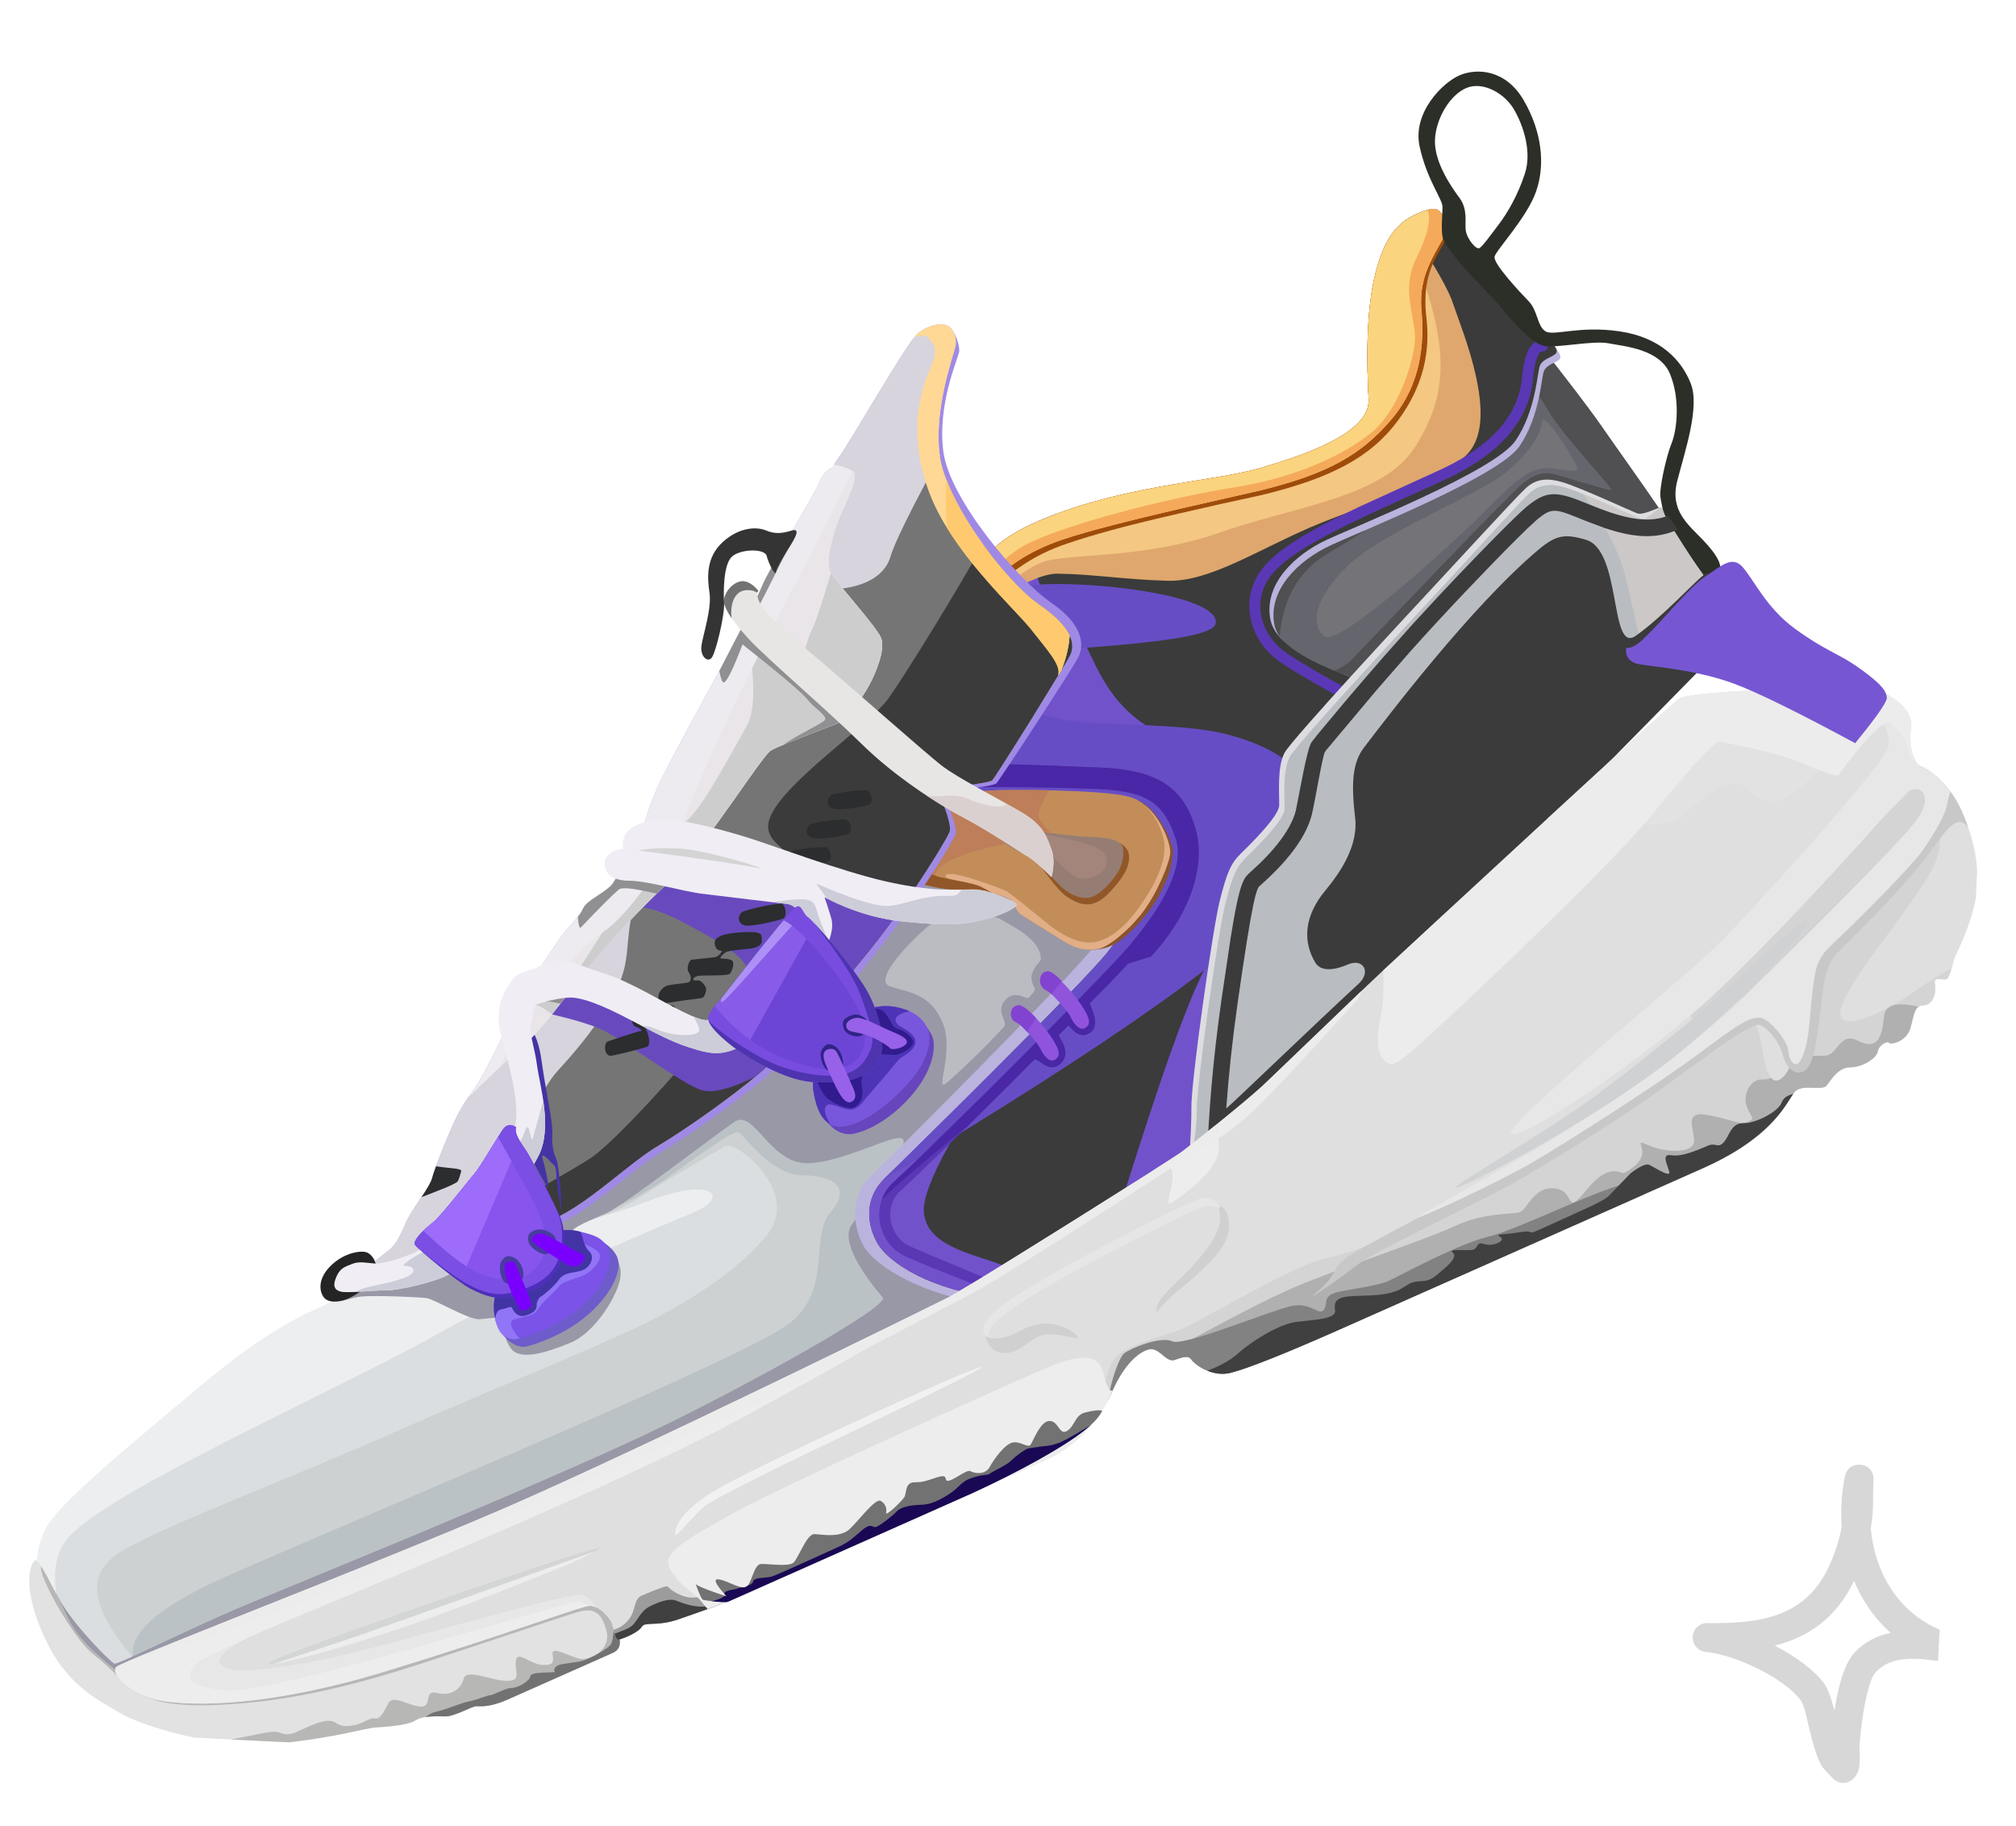 <svg width="106" height="96" viewBox="0 0 106 96" fill="none" xmlns="http://www.w3.org/2000/svg">
<g clip-path="url(#clip0_1_1113)">
<path d="M20.515 66.367C19.968 66.609 18.426 68.002 17.139 68.574C15.851 69.146 13.959 69.992 10.516 72.877C7.072 75.764 3.371 78.805 2.542 80.128C1.714 81.45 1.758 83.212 2.385 84.62C3.013 86.028 5.064 87.662 5.684 88.237C6.304 88.812 6.866 88.886 7.622 88.727C8.379 88.568 40.764 75.764 53.943 69.016C67.122 62.267 60.074 60.79 57.511 60.15C54.947 59.51 66.997 48.323 64.909 43.567C62.82 38.811 52.67 37.733 50.283 38.735C47.895 39.737 26.577 61.136 24.775 62.883C22.973 64.629 21.061 66.124 20.515 66.367Z" fill="#ECEEEF"/>
<path d="M50.282 38.734C52.669 37.733 62.819 38.81 64.908 43.566C66.996 48.323 54.946 59.509 57.509 60.149L58.785 60.48C61.594 61.291 65.125 63.136 54.617 68.665L53.942 69.015C40.763 75.764 8.378 88.567 7.621 88.727C6.865 88.886 6.303 88.811 5.683 88.237L4.517 87.197C4.321 87.016 4.117 86.822 3.915 86.62C2.607 83.831 2.557 81.841 3.762 80.648C6.228 78.206 16.649 73.581 22.444 70.439L23.068 70.097C28.704 66.958 34.372 64.602 36.422 63.762C38.391 62.955 37.591 61.801 34.079 63.145C30.567 64.489 29.289 64.343 27.188 64.206C26.523 64.163 25.986 63.377 25.128 62.535L33.508 54.245C40.326 47.545 48.825 39.346 50.282 38.734Z" fill="#DADEE0"/>
<path d="M50.281 38.734C52.669 37.733 62.818 38.81 64.907 43.566C66.996 48.323 54.945 59.509 57.509 60.149L58.785 60.48C61.594 61.291 65.124 63.137 54.617 68.665L53.942 69.015C41.69 75.289 12.838 86.797 8.232 88.512C4.812 84.944 4.16 82.869 6.446 81.511C8.581 80.243 15.027 77.8 20.566 75.37C26.105 72.939 28.305 72.097 32.467 70.248C36.629 68.398 38.992 66.541 40.305 64.957C42.181 62.695 38.692 59.898 38.107 60.26C37.522 60.621 35.041 62.028 33.44 63.07C31.839 64.114 28.577 65.008 26.791 64.615C26.166 64.477 27.09 62.096 28.823 58.87L37.198 50.635C43.087 44.906 49.08 39.239 50.281 38.734Z" fill="#CDD1D2"/>
<path d="M39.721 56.801C41.282 56 48.514 57.003 49.331 58.762C50.148 60.522 56.057 67.218 52.871 69.377L51.958 69.965C51.86 70.027 51.757 70.091 51.648 70.158L50.128 70.889C36.535 77.345 12.411 86.957 8.233 88.513C7.773 88.033 7.363 87.579 7.003 87.151C6.808 86.113 7.693 84.804 11.528 83.039L13.234 82.287C21.494 78.699 39.28 71.298 41.489 69.582C43.806 67.782 42.537 65.041 43.671 63.724C44.804 62.407 43.796 61.786 42.184 61.789C40.572 61.792 39.025 59.59 38.861 59.538C38.697 59.486 38.326 59.68 38.06 59.848C37.411 60.258 36.071 61.208 34.818 62.116L33.997 62.617C33.205 63.087 32.524 63.444 32.149 63.526C30.827 63.814 38.159 57.602 39.721 56.801Z" fill="#BBC2C5"/>
<path d="M50.282 38.734C52.67 37.733 62.819 38.81 64.909 43.566C66.996 48.323 54.946 59.509 57.51 60.149L58.786 60.48C61.595 61.291 65.125 63.136 54.618 68.665L53.943 69.015C40.764 75.764 8.378 88.568 7.622 88.727C6.865 88.886 6.304 88.811 5.684 88.237L4.751 87.409C4.357 87.054 3.91 86.633 3.501 86.188L3.106 85.418C2.928 85.063 2.786 84.761 2.696 84.551C2.239 83.456 2.411 82.848 2.984 83.821L3.112 84.054C3.786 85.346 5.814 87.38 6.01 87.456C6.188 87.526 9.657 85.768 12.534 84.536L21.781 80.712C26.059 78.917 30.864 76.859 33.782 75.486L34.339 75.221C39.471 72.752 46.863 68.629 46.41 68.204L45.982 67.687C45.164 66.647 44.263 65.172 44.76 64.422L46.042 62.601C46.831 61.467 47.631 60.227 47.497 59.921C47.273 59.411 44.28 61.192 42.367 61.146C40.454 61.1 39.632 58.289 38.621 58.974C37.609 59.658 32.877 63.301 31.988 63.725C31.098 64.148 30.126 64.452 29.857 64.947C29.587 65.442 31.122 65.423 31.55 65.437C31.978 65.451 32.755 66.241 32.621 67.156C32.487 68.07 31.325 70.049 29.967 70.602C28.61 71.156 27.319 71.526 26.85 70.872C26.537 70.437 26.432 69.888 26.534 69.226L25.205 69.351C24.652 69.395 22.857 68.303 22.43 68.243C22.003 68.183 19.738 68.094 19.024 68.156C18.429 68.207 18.064 68.457 17.623 68.385L17.555 68.365C18.61 67.789 19.741 66.828 20.323 66.469L20.514 66.365C20.982 66.157 22.453 65.029 23.999 63.611L24.773 62.88C26.576 61.136 47.895 39.737 50.282 38.734Z" fill="#9998A7"/>
<path d="M56.97 47.518C58.082 47.519 59.654 45.891 59.28 44.747C58.906 43.604 55.488 42.699 54.459 42.703C53.429 42.706 52.62 43.097 53.691 44.496C54.762 45.895 55.857 47.517 56.97 47.518Z" fill="#A3857C"/>
<path d="M54.727 43.81C56.012 44.091 57.874 44.38 58.118 44.964C58.361 45.548 57.922 46.16 56.922 46.185C55.922 46.211 54.292 43.325 53.604 43.255C52.917 43.184 50.976 43.352 51.427 44.42C51.878 45.487 56.538 48.318 57.013 48.555C57.487 48.792 60.233 47.393 60.3 46.445C60.368 45.498 61.251 43.616 59.289 43.108C57.328 42.6 53.443 43.53 54.727 43.81Z" fill="#967D73"/>
<path d="M49.749 56.946C50.086 56.672 51.537 55.344 52.787 53.981C53.031 53.714 52.294 53.162 52.864 52.561C53.434 51.96 53.968 52.641 54.13 52.419C54.284 52.208 54.298 52.244 54.403 52.063C54.469 51.958 54.105 51.587 54.28 51.139C54.455 50.691 54.73 50.557 54.727 50.4C54.701 49.324 53.09 48.633 52.608 48.324C52.049 47.965 49.682 47.936 48.73 48.755C47.777 49.574 45.85 51.558 46.82 51.863C47.789 52.168 48.923 52.238 49.562 53.758C50.2 55.278 49.127 57.453 49.749 56.946Z" fill="#BBBCC1"/>
<path d="M68.268 27.508C64.958 29.164 62.291 31.775 65.099 34.11C66.972 35.667 69.508 37.475 72.708 39.534L87.73 27.729C87.71 27.525 87.69 27.409 87.671 27.38C86.096 25.045 85.053 23.636 84.395 22.674C83.725 21.694 82.516 20.102 80.768 17.897C79.243 20.357 77.61 22.202 75.867 23.431C73.253 25.276 71.578 25.853 68.268 27.508Z" fill="#65656E"/>
<path d="M81.079 22.188C80.996 22.806 80.58 23.621 79.251 24.778C77.923 25.935 72.66 27.988 70.861 29.746C69.062 31.505 68.909 32.856 69.628 33.452C70.347 34.049 76.216 28.723 77.847 27.096C79.477 25.469 80.174 24.805 81.005 24.64C81.835 24.475 83.23 25.121 82.862 24.419C82.494 23.716 81.16 21.57 81.079 22.188Z" fill="#737378"/>
<path d="M80.769 17.897L81.753 19.147C82.673 20.323 83.398 21.278 83.929 22.013L86.498 25.666C86.852 26.175 87.242 26.743 87.671 27.38L87.691 27.437L87.73 27.729L72.708 39.534C71.344 38.656 70.1 37.824 68.977 37.037C69.059 36.176 69.336 35.35 69.53 35.41C69.851 35.51 70.753 34.997 70.996 34.76L75.694 29.848C77.658 27.804 79.596 25.812 80.069 25.414C80.783 24.813 81.329 24.82 81.808 24.944L83.333 25.407C83.926 25.578 84.545 25.748 84.713 25.773C84.966 25.81 82.388 23.169 81.425 21.629L81.273 21.369C80.472 19.89 79.904 21.048 79.55 21.702C79.196 22.356 73.711 26.872 69.908 29.041C66.96 30.721 67.117 34.087 67.413 35.915C66.55 35.277 65.781 34.678 65.1 34.111C62.291 31.776 64.959 29.165 68.269 27.509C71.578 25.854 73.254 25.277 75.868 23.433C77.61 22.202 79.244 20.357 80.769 17.897Z" fill="#504F51"/>
<path d="M51.983 68.532C48.771 68.201 45.99 66.618 45.377 65.45C44.763 64.283 44.781 62.786 45.764 61.852C46.748 60.917 55.997 51.667 57.455 49.843C58.913 48.019 60.551 45.849 60.164 44.478C59.778 43.107 57.535 42.871 55.647 42.822C53.759 42.773 51.043 42.39 49.764 42.456C48.486 42.523 50.419 33.963 50.882 31.885C51.344 29.808 51.565 28.485 55.656 26.975C59.746 25.466 63.978 25.277 66.268 24.606C68.557 23.935 72.064 22.769 71.963 20.989C71.862 19.209 71.803 16.394 72.326 14.345C72.849 12.296 73.623 11.675 74.363 11.308C75.102 10.941 75.528 10.918 75.666 11.09C75.805 11.263 76.029 11.398 76.024 11.559C76.018 11.721 75.854 12.184 75.917 12.461C75.981 12.738 77.854 14.88 78.606 15.646C79.359 16.411 81.219 17.645 81.441 17.87C81.662 18.096 82.2 18.7 81.999 18.891C81.8 19.081 81.329 19.156 81.18 19.508C81.031 19.861 80.982 21.872 79.889 23.464C78.797 25.056 71.537 27.93 69.928 28.686C68.318 29.442 66.698 30.949 66.992 32.777C67.286 34.605 70.888 35.521 72.809 36.164C74.731 36.806 83.241 41.375 83.322 42.501C83.403 43.627 71.484 55.592 66.869 59.144C62.253 62.695 55.195 68.865 51.983 68.532Z" fill="#BAB3DD"/>
<path d="M52.332 68.195C49.12 67.864 46.705 66.447 46.092 65.28C45.478 64.112 45.563 62.851 46.547 61.916C47.53 60.982 56.786 51.868 58.244 50.044C59.702 48.22 61.145 45.717 60.759 44.345C60.372 42.974 58.328 42.474 56.441 42.424C54.553 42.374 51.243 42.125 49.965 42.192C48.687 42.258 50.42 33.962 50.883 31.884C51.345 29.807 51.566 28.484 55.657 26.974C59.747 25.465 63.979 25.276 66.269 24.605C68.558 23.934 72.064 22.768 71.964 20.988C71.863 19.208 71.804 16.393 72.327 14.344C72.85 12.295 73.624 11.674 74.364 11.307C75.103 10.941 75.528 10.917 75.667 11.089C75.806 11.262 76.03 11.397 76.025 11.559C76.019 11.72 75.855 12.182 75.918 12.46C75.982 12.737 77.855 14.879 78.607 15.645C79.36 16.41 81.22 17.644 81.442 17.869C81.663 18.095 81.988 18.411 81.788 18.602C81.588 18.793 81.118 18.867 80.969 19.22C80.82 19.572 80.771 21.583 79.678 23.175C78.585 24.767 71.326 27.641 69.716 28.398C68.107 29.154 66.487 30.66 66.781 32.488C67.075 34.316 70.461 35.416 72.382 36.059C74.303 36.702 83.025 41.559 83.107 42.685C83.188 43.81 71.485 55.591 66.87 59.142C62.254 62.694 55.544 68.527 52.332 68.195Z" fill="#3B3B3B"/>
<path d="M48.572 63.663C48.671 65.697 51.672 65.971 53.034 66.664C53.75 67.03 54.905 67.196 55.925 67.106C54.519 67.859 53.274 68.293 52.331 68.195C49.119 67.864 46.705 66.447 46.092 65.28C45.478 64.112 45.563 62.851 46.546 61.916L49.951 58.572C50.937 57.593 52.034 56.499 53.103 55.424C50.448 58.856 48.508 62.346 48.572 63.663ZM80.079 40.197L79.54 39.492C80.635 40.905 81.654 42.278 82.596 43.61C80.379 46.592 71.577 55.365 67.337 58.774L66.869 59.143C64.279 61.137 61.028 63.849 58.108 65.786L58.381 65.002C59.479 61.716 62.017 53.078 63.647 50.388C64.918 48.292 70.11 44.718 79.223 39.667C79.519 39.845 79.805 40.023 80.079 40.197ZM55.502 27.032L55.399 27.185C53.444 30.13 55.02 31.534 56.245 32.667C57.694 34.009 57.608 37.677 62.553 39.198L63.057 39.409C66.747 40.744 62.79 45.497 58.666 49.495C59.964 47.744 61.107 45.583 60.758 44.345C60.399 43.071 58.611 42.549 56.846 42.441L55.289 42.38C53.415 42.294 51.01 42.137 49.964 42.191C48.78 42.253 50.178 35.144 50.759 32.442L51.015 31.29C51.42 29.569 51.954 28.369 55.502 27.032Z" fill="#7152CB"/>
<path d="M64.546 38.614C68.904 39.748 70.786 42.504 67.629 46.976C65.673 49.745 58.613 54.76 46.449 62.022L51.104 57.425C53.848 54.691 56.989 51.512 58.058 50.266L58.243 50.044C59.701 48.22 61.145 45.717 60.758 44.345C60.399 43.072 58.611 42.55 56.846 42.442L55.29 42.38C53.415 42.294 51.01 42.137 49.964 42.192C49.373 42.222 49.982 37.66 50.256 35.555C52.769 37.02 54.992 37.822 56.925 37.96C59.825 38.167 62.515 38.085 64.546 38.614ZM54.374 30.735L55.222 30.703C58.663 30.652 64.096 31.438 63.925 32.76C63.773 33.936 54.687 34.04 50.301 34.682L50.753 32.477L51.047 31.159C52.447 30.913 53.614 30.785 54.374 30.735Z" fill="#674DC5"/>
<path d="M73.856 11.619C75.116 13.434 75.938 14.805 76.32 15.732L76.986 17.618C77.697 19.737 78.433 22.558 77.133 23.892C75.462 25.607 71.751 26.489 68.909 27.718C66.068 28.947 63.571 30.585 61.409 30.532C59.247 30.479 57.388 30.174 55.594 30.158C54.659 30.15 53.03 30.995 50.708 32.693L51.017 31.283C51.426 29.541 51.974 28.333 55.655 26.975C59.746 25.465 63.978 25.276 66.267 24.606L67.491 24.228C69.625 23.529 72.046 22.472 71.962 20.988C71.861 19.208 71.802 16.393 72.325 14.344C72.718 12.807 73.251 12.074 73.806 11.649L73.856 11.619Z" fill="#DFA76D"/>
<path d="M72.757 13.068C73.652 12.931 74.286 13.154 74.546 13.862C76.206 18.384 76.122 20.759 74.428 23.461C72.829 26.012 68.657 26.531 64.819 27.768L64.145 27.994C60.133 29.403 56.109 29.076 54.819 29.548C54.038 29.835 52.835 30.727 51.209 32.226L50.708 32.693L51.017 31.283L51.163 30.721C51.587 29.27 52.383 28.182 55.656 26.975C59.746 25.465 63.978 25.276 66.268 24.606L67.491 24.228L68.299 23.949C70.191 23.258 72.036 22.286 71.963 20.988C71.862 19.209 71.803 16.394 72.326 14.345C72.413 14.003 72.507 13.701 72.606 13.434L72.757 13.068Z" fill="#F4C782"/>
<path d="M75.666 11.09C75.804 11.262 76.029 11.397 76.023 11.559C76.02 11.68 75.926 11.97 75.906 12.225L75.992 12.643L75.541 13.451C75.049 14.367 74.839 15.318 75.001 16.719C75.189 18.345 74.925 20.181 73.51 22.1C72.095 24.019 70.001 25.134 66.358 26.021C64.983 26.314 63.408 26.667 61.633 27.078C58.971 27.697 57.47 28.116 56.108 28.576C54.201 29.22 53.16 30.11 52.083 31.05C51.823 31.278 51.335 31.069 51.093 30.987L51.253 30.444C51.7 29.129 52.595 28.104 55.656 26.974C59.746 25.465 63.978 25.276 66.268 24.606L67.492 24.228C69.626 23.529 72.047 22.472 71.963 20.988C71.862 19.208 71.803 16.393 72.326 14.344C72.849 12.295 73.623 11.674 74.363 11.307C75.102 10.941 75.527 10.917 75.666 11.09Z" fill="#9F4C0B"/>
<path d="M75.666 11.09C75.804 11.262 76.029 11.397 76.023 11.559C76.019 11.68 75.926 11.97 75.906 12.225L75.917 12.46L75.466 13.268C74.973 14.184 74.629 15.055 74.742 16.333C74.886 17.977 74.765 20.188 73.119 22.096C71.576 23.884 69.863 24.905 66.22 25.793L62.069 26.739C59.407 27.357 57.212 27.911 55.85 28.371C53.943 29.015 52.948 29.852 51.872 30.793C51.612 31.02 51.336 31.069 51.094 30.987L51.253 30.444C51.701 29.129 52.595 28.104 55.656 26.975C59.747 25.465 63.979 25.276 66.268 24.606L67.492 24.228C69.626 23.529 72.047 22.472 71.963 20.988C71.862 19.208 71.803 16.393 72.326 14.344C72.849 12.295 73.624 11.674 74.363 11.308C75.102 10.941 75.527 10.917 75.666 11.09Z" fill="#FBD47F"/>
<path d="M75.666 11.09C75.805 11.262 76.029 11.398 76.024 11.559C76.02 11.68 75.926 11.97 75.906 12.225L75.917 12.46L75.466 13.268C74.974 14.184 74.629 15.055 74.742 16.333C74.887 17.977 74.766 20.188 73.12 22.096C71.577 23.884 69.864 24.905 66.22 25.793L62.069 26.739L60.368 27.142C58.473 27.599 56.91 28.014 55.851 28.371C53.944 29.015 52.949 29.852 51.872 30.793C51.775 30.878 51.674 30.939 51.574 30.977C52.009 30.236 52.815 29.134 54.269 28.47C56.413 27.489 60.961 26.311 64.216 25.735L64.942 25.613C68.209 25.099 70.723 23.874 72.114 22.74C73.504 21.607 74.311 19.086 74.396 17.939C74.48 16.792 73.629 15.287 74.447 13.626C75.084 12.334 75.264 11.479 75.05 11.034C75.377 10.951 75.578 10.981 75.666 11.09Z" fill="#F4AA5A"/>
<path d="M74.733 39.096L69.107 35.907C68.042 35.292 67.421 34.904 67.082 34.634C65.54 33.404 65.084 31.14 66.692 29.53C67.579 28.642 69.08 27.768 71.531 26.613L75.663 24.726L75.895 24.616C78.359 23.444 79.653 21.971 79.967 20.284L80.022 19.891C80.148 18.57 80.464 17.87 81.103 17.901C81.262 17.908 81.385 18.044 81.378 18.205C81.372 18.325 81.294 18.425 81.189 18.464L81.076 18.481C80.898 18.473 80.694 18.924 80.597 19.945C80.399 22.019 78.967 23.797 76.141 25.142L72.463 26.82C69.664 28.107 68 29.04 67.099 29.942C65.768 31.274 66.145 33.143 67.441 34.177C67.743 34.418 68.329 34.785 69.322 35.36L74.569 38.33L76.964 39.732C80.33 41.753 81.262 45.293 80.29 47.461C79.732 48.705 60.949 64.524 58.699 65.637C57.196 66.38 55.305 67.216 52.816 68.146L49.603 66.883C48.483 66.433 47.771 66.132 47.464 65.976C46.224 65.35 45.672 63.331 46.979 62.154L48.285 60.921C51.423 57.898 58.106 51.215 59.349 49.753C61.329 47.424 62.269 45.435 61.826 44.109C61.197 42.223 60.368 41.59 57.654 41.477L55.704 41.416C53.794 41.373 51.414 41.358 48.565 41.372C46.665 41.381 47.64 40.977 51.489 40.159C53.993 40.166 56.071 40.295 57.643 40.342C60.778 40.436 62.28 41.321 62.901 43.72C63.322 45.352 62.782 47.833 60.525 50.279L59.315 50.657C56.944 53.228 49.073 61.045 47.363 62.587C46.395 63.459 46.815 64.997 47.723 65.456L48.224 65.686C49.044 66.044 50.611 66.684 52.812 67.604L54.659 66.836C56.119 66.214 57.381 65.64 58.446 65.114C60.587 64.056 79.274 48.318 79.765 47.221C80.62 45.312 79.773 42.094 76.669 40.231L76.108 39.896C75.671 39.64 75.215 39.374 74.733 39.096Z" fill="#5A37B5"/>
<path d="M51.488 40.16C53.992 40.167 56.069 40.297 57.642 40.343C60.777 40.437 62.279 41.322 62.899 43.721C63.321 45.354 62.781 47.835 60.524 50.281L59.314 50.659L58.216 51.819C57.88 52.168 57.703 52.328 57.303 52.737C57.257 52.799 57.955 53.873 57.31 54.303C56.665 54.732 56.229 53.86 56.15 53.926C56.028 54.065 55.918 54.172 55.683 54.41C55.617 54.496 56.401 55.294 55.784 55.906C55.166 56.518 54.541 55.547 54.368 55.72C53.116 56.978 52.045 58.051 50.875 59.203C49.186 60.557 47.607 61.886 46.38 63.023C46.496 62.708 46.692 62.411 46.977 62.154L48.284 60.921L52.091 57.186C55.141 54.156 58.502 50.748 59.347 49.754C61.328 47.424 62.267 45.436 61.824 44.109C61.195 42.223 60.367 41.59 57.653 41.477L55.703 41.416L54.182 41.389C53.109 41.374 51.92 41.368 50.612 41.367L48.563 41.373C46.665 41.383 47.639 40.978 51.488 40.16Z" fill="#4A27A6"/>
<path d="M53.435 52.868L53.549 52.847C53.967 52.816 55.03 54.104 55.385 54.687C55.74 55.271 55.755 55.522 55.473 55.707C55.191 55.891 54.857 55.483 54.706 55.14C54.554 54.797 53.819 54.035 53.648 53.884C53.476 53.733 53.297 53.732 53.202 53.529C53.107 53.327 53.131 52.879 53.549 52.847L53.435 52.868ZM55.024 51.198L55.137 51.177C55.556 51.145 56.619 52.433 56.974 53.017C57.329 53.6 57.344 53.852 57.062 54.036C56.78 54.22 56.446 53.812 56.294 53.469C56.143 53.127 55.408 52.364 55.236 52.214C55.065 52.063 54.885 52.061 54.791 51.859C54.696 51.657 54.72 51.208 55.138 51.177L55.024 51.198Z" fill="#9053DC"/>
<path d="M53.393 52.884L53.549 52.847C53.752 52.832 54.11 53.13 54.463 53.508L54.013 54.253L53.734 53.965C53.698 53.93 53.669 53.902 53.647 53.883C53.476 53.733 53.296 53.731 53.202 53.529C53.134 53.384 53.127 53.114 53.28 52.96L53.393 52.884ZM54.916 51.094L55.072 51.054C55.24 51.041 55.524 51.262 55.826 51.569C55.651 51.783 55.474 52.014 55.294 52.262L55.236 52.214C55.064 52.063 54.827 51.999 54.732 51.797C54.664 51.652 54.653 51.351 54.805 51.179L54.916 51.094Z" fill="#8343D1"/>
<path d="M56.913 49.856C57.512 49.998 58.158 49.928 58.769 49.533C59.38 49.137 60.41 48.077 60.967 47.022C61.524 45.967 61.575 45.563 61.668 44.935C61.76 44.307 60.825 42.485 59.924 42.13C59.023 41.774 60.087 42.451 60.408 43.493C60.729 44.535 60.419 46.536 59.678 47.51C58.938 48.484 56.315 49.714 56.913 49.856Z" fill="#8A532D"/>
<path d="M57.762 49.88C58.215 49.804 59.312 48.964 60.078 47.956C60.844 46.947 61.505 45.352 61.528 44.814C61.55 44.277 60.823 42.268 59.355 41.882C57.887 41.496 52.907 41.497 52.014 41.563C51.418 41.607 50.978 41.643 50.695 41.67C52.741 42.88 53.889 43.527 54.138 43.61C54.511 43.736 55.637 43.842 56.554 43.947C57.471 44.051 58.772 43.909 59.032 44.547C59.291 45.185 59.072 45.438 58.883 45.78C58.694 46.121 57.975 47.117 57.492 47.3C57.01 47.484 56.382 47.212 55.858 46.735C55.334 46.258 54.797 45.373 53.984 44.978C53.442 44.715 53.022 44.468 52.723 44.239L49.57 41.749L46.474 45.994C48.356 46.494 49.554 46.749 50.067 46.761C50.836 46.778 51.28 46.7 51.592 46.802C51.903 46.905 53.098 47.145 53.233 47.389C53.368 47.634 53.482 47.935 53.667 48.069C53.852 48.203 55.154 49.008 55.957 49.498C56.759 49.989 57.308 49.956 57.762 49.88Z" fill="#C28D59"/>
<path d="M46.474 45.994L49.571 41.749L52.723 44.239C52.775 44.278 52.83 44.319 52.888 44.359C51.166 44.698 50.032 45.093 49.489 45.544C49.093 45.872 49.043 46.248 49.337 46.672C48.787 46.572 48.006 46.392 46.997 46.132L46.474 45.994ZM50.695 41.67L52.014 41.563C52.433 41.532 53.749 41.515 55.181 41.546C54.714 42.28 54.533 42.76 54.637 42.985C54.747 43.222 54.954 43.494 55.259 43.8L54.711 43.728C54.462 43.691 54.26 43.651 54.138 43.611L53.938 43.522C53.481 43.295 52.4 42.678 50.695 41.67Z" fill="#BD7E59"/>
<path d="M50.466 46.421C49.723 46.218 49.449 45.955 50.008 45.947C50.567 45.939 52.583 46.685 52.872 46.825C53.161 46.964 53.981 47.68 54.671 48.221L54.902 48.41C55.504 48.928 56.615 49.703 57.575 49.524C58.535 49.345 59.369 48.446 59.893 47.702C60.418 46.958 61.413 45.434 61.203 44.204C61.112 43.668 60.793 42.932 60.193 42.325C61.098 43.057 61.545 44.391 61.528 44.814C61.505 45.352 60.843 46.947 60.078 47.956C59.312 48.964 58.215 49.804 57.761 49.88C57.308 49.956 56.759 49.989 55.956 49.498L53.666 48.069C53.573 48.002 53.498 47.893 53.43 47.771L53.232 47.389C53.097 47.144 51.903 46.905 51.591 46.802C51.448 46.755 51.277 46.746 51.059 46.749L50.716 46.533C50.617 46.478 50.533 46.439 50.466 46.421Z" fill="#E1AE86"/>
<path d="M54.583 45.383C55.083 45.818 55.445 46.293 55.829 46.642C56.354 47.119 56.981 47.316 57.463 47.132C57.886 46.971 58.456 46.351 58.727 45.93L58.821 45.774C59.011 45.433 59.123 44.913 59.031 44.547C59.005 44.443 58.926 44.369 58.842 44.303C59.115 44.433 59.316 44.663 59.352 44.89C59.436 45.434 59.178 46.03 58.328 46.926C57.479 47.822 56.794 47.595 56.136 47.166C55.873 46.994 55.605 46.699 55.344 46.373L54.583 45.383ZM52.177 46.956L51.59 46.802C51.279 46.699 50.835 46.778 50.066 46.76C49.656 46.751 48.807 46.586 47.52 46.264L46.473 45.994L47.018 45.255L49.269 46.065C49.491 46.16 50.787 46.345 51.347 46.527C51.575 46.601 51.87 46.756 52.177 46.956Z" fill="#925728"/>
<path d="M49.85 17.137C49.521 16.95 48.831 17.063 48.25 17.538C47.669 18.014 44.544 23.541 44.055 24.112C43.935 24.285 43.854 24.437 43.809 24.567C43.501 24.665 43.25 24.947 43.058 25.413C42.769 26.111 40.405 29.944 40.037 30.882C39.669 31.82 38.109 34.668 37.999 34.934C37.889 35.2 35.097 40.173 34.507 41.54C33.918 42.908 33.855 43.551 33.608 44.111C33.362 44.67 32.534 45.907 32.261 46.385C31.989 46.862 30.871 47.296 30.671 47.74C30.471 48.185 30.098 48.505 29.654 49.051C29.209 49.598 27.774 51.864 27.331 52.656C26.888 53.447 26.117 55.205 25.425 56.445C24.734 57.684 24.46 57.741 23.905 58.943C23.351 60.146 22.821 61.533 22.716 61.944C22.612 62.354 21.918 63.248 21.52 63.932C21.123 64.616 21.038 65.318 20.322 65.825C19.607 66.333 19.196 67.151 20.298 67.205C21.401 67.259 27.795 65.156 29.578 64.26C31.362 63.364 33.32 61.425 34.781 60.557C36.243 59.689 38.724 57.928 40.102 56.752C41.48 55.576 44.957 51.57 46.673 49.297C48.39 47.025 50.074 44.286 50.228 43.893C50.331 43.63 50.11 42.869 49.566 41.608C51.332 41.433 52.273 41.29 52.388 41.179C52.56 41.014 56.413 35.121 56.702 34.542C56.99 33.962 57.021 32.89 55.274 31.688C53.527 30.486 49.944 26.269 49.605 23.767C49.266 21.265 50.38 18.84 50.431 18.487C50.481 18.134 50.179 17.323 49.85 17.137Z" fill="#A089E5"/>
<path d="M49.85 17.137C49.52 16.95 48.83 17.063 48.249 17.538C47.668 18.014 44.543 23.542 44.054 24.112C43.935 24.285 43.853 24.437 43.809 24.567C43.5 24.665 43.249 24.947 43.057 25.413C42.768 26.111 40.404 29.944 40.036 30.882C39.669 31.82 38.109 34.668 37.999 34.934C37.889 35.2 35.097 40.173 34.507 41.541C33.917 42.908 33.855 43.551 33.608 44.111C33.361 44.67 32.534 45.907 32.261 46.385C31.988 46.862 30.87 47.296 30.671 47.741C30.471 48.185 30.097 48.505 29.653 49.052C29.209 49.598 27.773 51.864 27.331 52.656C26.888 53.447 26.116 55.206 25.425 56.445C24.734 57.684 24.459 57.741 23.905 58.944C23.35 60.146 22.82 61.534 22.716 61.944C22.612 62.354 21.917 63.248 21.52 63.932C21.123 64.616 21.038 65.318 20.322 65.825C19.606 66.333 18.921 66.904 20.024 66.959C21.126 67.013 27.606 64.839 29.389 63.942C31.172 63.046 33.13 61.106 34.592 60.239C36.053 59.371 38.535 57.61 39.913 56.434C41.291 55.258 44.767 51.252 46.484 48.979C48.201 46.707 49.768 44.128 49.922 43.735C50.025 43.472 49.804 42.711 49.26 41.45C51.086 41.27 52.057 41.125 52.172 41.015C52.344 40.849 55.97 35.039 56.259 34.459C56.548 33.88 56.387 32.989 54.64 31.787C52.893 30.585 49.752 26.451 49.412 23.949C49.073 21.446 50.198 18.512 50.248 18.16C50.298 17.807 50.179 17.323 49.85 17.137Z" fill="#D7D4DD"/>
<path d="M49.413 23.96C49.739 26.306 52.514 30.078 54.297 31.529L54.639 31.787C56.386 32.989 56.547 33.88 56.258 34.459L56.064 34.803C55.245 36.199 52.325 40.867 52.171 41.015C52.056 41.125 51.085 41.27 49.259 41.45C49.803 42.71 50.024 43.472 49.921 43.734L49.8 43.98C49.373 44.768 47.985 46.99 46.483 48.979C44.767 51.252 41.29 55.258 39.912 56.434C38.534 57.61 36.052 59.371 34.591 60.239C33.129 61.107 31.171 63.046 29.388 63.942C28.379 64.45 25.866 65.366 23.675 66.056C23.903 65.453 23.762 64.641 24.386 64.252L24.713 64.074C27.48 62.758 27.38 58.403 29.354 56.259C31.328 54.115 32.433 52.346 32.784 51.068C33.135 49.789 32.861 48.803 33.647 46.485L36.257 43.256C38.083 40.968 39.279 39.386 39.846 38.511C41.05 36.654 42.618 31.024 43.833 30.974C45.047 30.923 46.465 30.49 46.826 29.247C46.973 28.741 47.444 27.748 48.075 26.515L49.413 23.96Z" fill="#757575"/>
<path d="M54.298 31.529L54.64 31.787C56.387 32.989 56.548 33.88 56.26 34.459L56.066 34.803L54.277 37.725C53.278 39.329 52.261 40.929 52.172 41.015C52.058 41.125 51.087 41.27 49.261 41.45C49.805 42.711 50.026 43.472 49.923 43.734L49.801 43.98L49.539 44.44C48.999 45.355 47.967 46.968 46.829 48.517L46.485 48.979C44.768 51.252 41.291 55.258 39.913 56.434C38.536 57.61 36.054 59.371 34.592 60.239C33.131 61.107 31.173 63.047 29.39 63.943C28.381 64.45 25.868 65.366 23.677 66.056C23.905 65.453 24.345 64.886 24.969 64.497L25.296 64.318C25.744 64.105 26.146 63.835 26.516 63.524L29.134 62.032C29.989 61.537 30.615 61.164 31.009 60.912C32.912 59.697 40.451 51.018 41.966 47.883C43.481 44.748 39.753 44.862 40.482 42.985C41.21 41.108 45.702 38.138 46.72 36.708L47.219 35.97C48.195 34.482 50.031 31.523 51.687 28.616C52.553 29.821 53.52 30.896 54.298 31.529Z" fill="#3B3B3B"/>
<path d="M27.921 54.127C28.143 54.373 28.314 54.829 28.434 55.496L28.5 55.921C28.662 57.136 29.011 58.714 29.044 59.405L29.043 59.601C28.994 60.133 29.114 60.667 29.236 60.892C29.359 61.118 29.447 62.247 29.482 62.649C29.505 62.917 29.516 63.253 29.515 63.656L29.367 62.802C29.327 62.545 29.297 62.316 29.277 62.113L29.254 61.829C29.232 61.454 29.215 61.354 29.151 61.277L28.909 61.038C28.667 60.762 28.488 60.659 28.509 60.837L28.619 61.244C28.744 61.746 28.91 62.576 28.789 62.418L28.642 62.19C28.514 61.973 28.326 61.628 28.078 61.154C27.795 60.68 27.658 60.366 27.667 60.212L27.82 59.076C27.916 58.265 27.99 57.219 27.813 56.61L27.261 54.759L27.921 54.127Z" fill="#4433A5"/>
<path d="M34.364 45.8C35.568 45.149 37.007 45.591 39.273 45.575C41.369 45.56 45.811 46.609 47.688 47.313C47.305 47.861 46.898 48.429 46.483 48.978C44.881 51.1 41.746 54.731 40.215 56.162L39.912 56.433C39.848 56.488 39.782 56.544 39.713 56.601C38.41 57.245 37.474 57.48 36.896 57.311C35.918 57.026 32.902 54.742 31.702 54.157C30.502 53.572 27.63 53.025 27.61 53.033L28.785 51.608C28.873 51.502 28.966 51.39 29.065 51.272L31.886 52.097C33.88 52.669 36.565 54.145 37.132 54.359C37.698 54.572 38.979 52.404 39.301 51.482C39.599 50.632 38.409 49.866 36.995 49.07L36.637 48.871C35.248 48.099 34.395 47.732 33.411 47.655L33.035 47.64C31.88 47.633 33.16 46.452 34.364 45.8Z" fill="#694ABE"/>
<path d="M23.001 61.32C23.542 61.418 24.295 61.411 24.252 61.568C24.208 61.724 24.153 61.946 24.074 62.093C23.996 62.24 22.911 62.645 22.292 62.884L22.161 62.937C22.426 62.537 22.659 62.168 22.716 61.944C22.748 61.816 22.822 61.595 22.925 61.314C22.953 61.312 22.977 61.316 23.001 61.32ZM37.892 49.203C38.292 49.029 39.217 48.979 39.639 49.003C40.06 49.026 40.067 49.191 40.054 49.479C40.041 49.767 39.621 49.842 39.477 49.863C39.332 49.885 38.422 49.969 38.249 50.023C38.076 50.076 37.829 50.342 37.884 50.375C37.94 50.409 38.205 50.371 38.442 50.466C38.68 50.561 38.485 51.092 38.365 51.196C38.246 51.299 37.291 51.273 36.843 51.29C36.396 51.306 36.35 51.588 36.618 51.541C36.887 51.493 37.052 51.806 37.108 51.896C37.163 51.986 37.092 52.449 36.871 52.47C36.649 52.492 35.185 52.705 35.061 52.724C34.937 52.742 34.926 52.913 35.246 52.853C35.566 52.793 35.531 53.192 35.539 53.379C35.547 53.566 34.429 53.737 34.194 53.754C33.988 53.768 33.868 53.84 33.946 54.064L34.04 54.279C34.155 54.581 34.169 54.962 34.043 55.021C33.901 55.087 32.536 55.44 32.147 55.499C31.757 55.559 31.724 54.829 31.965 54.743C32.206 54.657 33.536 54.214 33.686 54.201C33.835 54.19 33.615 54.045 33.457 53.989C33.298 53.933 33.194 53.742 33.238 53.474C33.282 53.207 34.096 52.901 34.409 52.871C34.722 52.841 34.756 52.835 34.64 52.541C34.525 52.246 34.823 51.899 35.073 51.817C35.323 51.736 36.078 51.7 36.219 51.632C36.359 51.565 36.351 51.302 36.212 51.117C36.074 50.933 36.224 50.46 36.378 50.45C36.533 50.439 37.361 50.345 37.571 50.323C37.781 50.301 37.9 50.084 37.96 50.026C38.019 49.968 37.719 50.012 37.637 49.807C37.555 49.602 37.491 49.376 37.892 49.203ZM41.115 47.513C41.31 47.575 41.398 48.194 41.182 48.286C40.967 48.378 39.454 48.772 39.1 48.634C38.745 48.495 38.813 48.086 39.028 47.946C39.244 47.805 40.92 47.451 41.115 47.513ZM42.422 45.98C42.617 46.042 42.705 46.661 42.489 46.754C42.273 46.846 40.761 47.24 40.406 47.101C40.052 46.963 40.12 46.554 40.335 46.413C40.55 46.273 42.226 45.918 42.422 45.98ZM43.423 44.546C43.673 44.603 43.817 45.201 43.516 45.301C43.216 45.402 41.928 45.618 41.573 45.479C41.219 45.341 41.287 44.931 41.502 44.791C41.717 44.651 43.172 44.489 43.423 44.546ZM44.478 43.094C44.728 43.151 44.872 43.749 44.571 43.85C44.271 43.951 43.018 44.176 42.663 44.037C42.309 43.899 42.377 43.49 42.592 43.349C42.807 43.209 44.227 43.037 44.478 43.094ZM45.577 41.556C45.827 41.612 45.971 42.21 45.67 42.311C45.37 42.412 44.117 42.637 43.762 42.499C43.407 42.36 43.476 41.951 43.691 41.81C43.906 41.67 45.326 41.499 45.577 41.556Z" fill="#2B2D2E"/>
<path d="M48.25 17.538C48.831 17.063 49.521 16.95 49.851 17.137C50.18 17.323 50.299 17.807 50.249 18.16L50.178 18.432C49.925 19.288 49.119 21.78 49.413 23.949C49.731 26.295 52.512 30.075 54.298 31.529L54.64 31.788C55.551 32.414 56.031 32.957 56.241 33.414C56.204 34.136 55.957 34.888 55.793 35.267L55.645 35.506L55.653 35.447C55.768 34.915 55.026 34.123 54.203 33.07C53.381 32.017 49.914 28.93 48.793 25.713C47.672 22.496 48.503 20.282 48.967 19.246C49.43 18.21 48.964 17.951 48.733 17.685C48.662 17.603 48.409 17.636 48.089 17.721L48.122 17.673L48.25 17.538Z" fill="#FFD895"/>
<path d="M54.297 31.528L54.64 31.787C55.551 32.414 56.031 32.956 56.24 33.413C56.203 34.135 55.957 34.887 55.792 35.267L55.644 35.505L55.652 35.446C55.768 34.915 55.026 34.123 54.203 33.069L53.834 32.642C52.926 31.644 51.076 29.825 49.798 27.761C49.709 26.918 49.717 26.048 49.76 25.207C50.619 27.476 52.805 30.314 54.297 31.528Z" fill="#FFCA6F"/>
<path d="M44.925 24.886C45.078 25.255 44.42 26.555 44.155 27.185C43.889 27.814 43.35 29.465 43.651 30.047C43.951 30.629 46.12 32.962 46.337 33.568C46.554 34.174 46.026 35.426 45.692 36.033C45.358 36.639 44.599 37.769 44.131 37.986L41.446 39.04C41.028 39.21 40.684 39.36 40.531 39.455C40.045 39.754 37.341 44.126 35.452 46.084L34.146 47.35C32.699 48.789 31.507 50.164 30.866 50.947L29.487 52.735C28.818 53.597 28.09 54.489 27.518 54.963C26.805 55.554 25.465 56.897 24.639 57.676L24.915 57.279C25.062 57.061 25.227 56.802 25.427 56.444C26.118 55.205 26.889 53.447 27.332 52.655L27.701 52.029C28.31 51.026 29.299 49.488 29.655 49.051L30.255 48.357C30.429 48.153 30.573 47.962 30.672 47.739C30.872 47.295 31.99 46.861 32.263 46.384C32.535 45.907 33.363 44.669 33.61 44.11C33.856 43.55 33.919 42.907 34.508 41.539L34.78 40.962C35.685 39.125 37.902 35.169 38 34.933L39.437 32.158C39.568 31.898 39.69 31.652 39.794 31.433L40.038 30.881C40.38 30.009 42.443 26.643 42.966 25.607L43.058 25.411C43.251 24.946 43.502 24.664 43.81 24.566L43.87 24.422C44.505 24.566 44.856 24.719 44.925 24.886Z" fill="#EDEBF0"/>
<path d="M44.924 24.886C45.077 25.255 44.419 26.555 44.153 27.185C43.888 27.814 43.349 29.466 43.649 30.048C43.949 30.63 46.119 32.963 46.336 33.568C46.552 34.174 46.025 35.426 45.691 36.033C45.357 36.639 44.597 37.769 44.129 37.986L41.444 39.04C41.026 39.21 40.683 39.361 40.529 39.455C40.043 39.754 37.34 44.126 35.45 46.084L34.144 47.35C32.697 48.789 31.505 50.164 30.865 50.947L29.485 52.735C28.817 53.598 28.088 54.489 27.517 54.963C27.219 55.21 26.812 55.588 26.378 56.001C26.512 55.582 26.681 55.175 26.884 54.781C27.831 52.951 29.839 50.499 31.355 49.267L31.794 48.935C33.226 47.944 35.236 44.87 36.014 42.981L36.171 42.568C36.724 40.953 39.401 35.333 40.855 32.518L42.303 29.785C42.796 28.836 43.642 27.168 44.842 24.782C44.882 24.816 44.909 24.851 44.924 24.886Z" fill="#E9E5E9"/>
<path d="M43.693 30.121L43.65 30.048C43.95 30.63 46.119 32.963 46.336 33.569C46.553 34.175 46.025 35.427 45.691 36.033C45.357 36.64 44.597 37.769 44.13 37.986L41.445 39.04C41.027 39.211 40.683 39.361 40.529 39.456C40.044 39.754 37.34 44.127 35.451 46.084L34.145 47.35C32.697 48.79 31.506 50.164 30.865 50.947L29.485 52.735C29.335 52.929 29.182 53.124 29.028 53.316L28.599 53.026C28.532 52.985 28.468 52.948 28.407 52.916L28.133 52.796L28.649 52.123C29.03 51.941 29.484 51.766 29.741 51.644C30.206 51.425 31.068 49.974 31.669 49.025L31.794 48.935C33.115 48.021 34.928 45.333 35.812 43.44L36.08 43.187L36.329 42.929C37.222 41.955 38.495 39.498 39.256 38.174C39.674 37.447 39.645 36.21 39.546 35.134L40.274 33.663L40.76 34.108C41.01 34.321 41.264 34.502 41.494 34.581C42.279 34.849 42.364 33.882 42.605 33.286L42.683 33.12C42.844 32.831 43.18 31.831 43.693 30.121Z" fill="#CDCDCD"/>
<path d="M28.206 52.251C28.452 52.043 28.48 52.176 29.389 52.007C29.62 51.964 29.853 51.958 30.077 51.971L29.462 52.76L28.963 52.659C28.931 52.654 28.907 52.652 28.89 52.651C28.657 52.649 28.264 52.683 27.71 52.752C27.876 52.557 28.041 52.39 28.206 52.251ZM32.4 46.155C32.539 46.065 32.668 46.011 32.849 45.986C33.167 45.943 34.216 46.042 35.095 46.074L35.45 46.084L34.528 46.977L33.903 46.843C33.279 46.716 32.703 46.632 32.542 46.757L32.206 47.062C31.623 47.623 30.616 48.675 30.538 48.76C30.46 48.845 30.393 48.495 30.383 48.195L30.254 48.358C30.428 48.154 30.572 47.962 30.671 47.74C30.871 47.296 31.989 46.861 32.261 46.384L32.4 46.155ZM41.481 28.224C41.623 28.193 41.723 28.192 41.752 28.213C41.84 28.275 41.503 28.754 41.188 29.327L40.171 31.348C39.985 31.712 39.817 32.028 39.709 32.198C39.44 32.618 41.562 34.424 42.323 35.159L42.473 35.309C42.793 35.645 43.903 36.572 44.784 37.383C44.548 37.669 44.316 37.9 44.13 37.986L41.179 39.15C41.837 38.695 43.165 38.055 43.349 37.88C43.55 37.689 43.013 37.362 42.607 36.944L42.444 36.759C42.178 36.421 41.043 35.46 39.042 33.877C38.529 35.225 38.196 35.891 38.04 35.876C37.967 35.868 37.891 35.62 37.82 35.28L39.436 32.159L39.792 31.434L40.037 30.882C40.135 30.63 40.377 30.171 40.684 29.621L41.481 28.224Z" fill="#908F91"/>
<path d="M19.738 67.005C19.885 66.446 19.625 66.016 19.339 65.862C19.054 65.709 18.168 65.825 17.459 66.476C16.75 67.128 16.756 67.784 16.992 68.156C17.228 68.529 17.833 68.462 18.25 68.29C18.667 68.118 19.591 67.563 19.738 67.005Z" fill="#242424"/>
<path d="M17.694 67.102C17.488 67.564 17.558 67.811 17.917 67.901C18.277 67.992 19.729 67.826 20.352 67.831C20.976 67.836 22.921 67.399 23.651 66.97C24.382 66.54 27.632 62.185 28.343 60.706C29.055 59.228 28.368 56.991 28.246 56.074C28.124 55.157 27.93 54.65 27.902 54.232C27.874 53.814 28.005 53.569 28.033 53.293C28.051 53.109 28.109 52.943 28.207 52.793C29.04 52.549 29.65 52.432 30.038 52.443C30.621 52.459 31.568 52.779 33.208 53.649C34.848 54.519 35.474 54.84 36.573 55.164C37.672 55.488 38.831 55.758 41.146 53.036C43.46 50.314 43.941 49.036 43.7 48.246C43.54 47.718 43.424 47.361 43.354 47.174C44.738 47.888 46.135 48.315 47.546 48.452C49.663 48.659 50.532 48.644 51.67 48.364C52.807 48.084 53.389 47.724 53.452 47.573C53.514 47.423 52.264 46.97 51.859 46.852C51.455 46.733 50.605 46.782 50.205 46.773C49.805 46.765 48.702 46.826 46.482 46.314C44.263 45.802 40.752 44.495 39.559 44.111C38.365 43.727 35.652 42.943 34.563 43.1C33.475 43.256 32.63 43.563 32.763 44.62C32.444 44.633 31.804 44.863 31.791 45.353C31.778 45.843 32.079 46.291 33.077 46.3C34.075 46.308 35.895 46.863 36.925 46.985C37.955 47.107 40.827 47.463 41.34 47.511C41.853 47.559 42.178 48.097 42.042 48.356C41.906 48.616 37.829 53.231 37.541 53.468C37.254 53.704 37.04 53.736 35.942 53.207C34.843 52.678 33.185 51.634 31.849 51.205C30.512 50.776 30.132 50.528 29.471 50.508C28.81 50.487 28.908 50.431 28.443 50.751C27.978 51.07 27.318 50.983 26.917 51.533C26.517 52.083 25.91 53.014 26.403 54.698C26.896 56.383 27.365 58.29 27.044 59.379C26.722 60.469 22.44 65.408 22.09 65.683C21.739 65.958 20.175 66.456 19.74 66.427C19.304 66.398 18.895 66.289 18.525 66.441C18.155 66.593 17.9 66.641 17.694 67.102Z" fill="#F0EDF4"/>
<path d="M33.55 44.704C36.859 45.143 38.916 45.443 39.722 45.606C40.931 45.85 37.171 44.693 35.825 44.615C34.927 44.563 34.169 44.593 33.55 44.704Z" fill="#D4D4D4"/>
<path d="M28.567 57.869C28.702 58.809 28.743 59.877 28.344 60.706C27.633 62.185 24.382 66.54 23.651 66.97C22.921 67.399 20.976 67.836 20.352 67.831C19.953 67.827 19.215 67.895 18.641 67.919L18.944 67.793C18.988 67.775 19.029 67.76 19.066 67.747C19.49 67.592 20.576 67.451 21.306 67.158C21.964 66.894 21.76 66.599 21.439 66.558L21.328 66.555C20.952 66.577 21.703 66.067 22.556 65.662C23.338 65.29 25.161 63.105 25.957 62.006L26.147 61.736C26.685 60.938 27.193 60.362 27.474 59.785L27.614 59.437C27.834 58.734 27.918 60.319 28.032 59.789L28.158 59.313C28.244 59.014 28.355 58.642 28.458 58.273L28.567 57.869ZM40.783 47.4L41.507 47.31C42.348 47.219 42.714 47.261 42.879 47.655L42.932 47.819C43.033 48.225 43.335 48.953 43.58 49.47C43.277 50.269 42.547 51.388 41.146 53.037C38.831 55.759 37.672 55.489 36.573 55.165C35.6 54.878 34.997 54.593 33.733 53.927C33.915 53.926 34.083 53.949 34.239 53.995L34.462 54.08C35.352 54.501 36.819 54.537 36.761 54.122C36.731 53.905 36.593 53.667 36.464 53.442C37.123 53.718 37.307 53.661 37.542 53.469C37.829 53.233 41.907 48.617 42.042 48.357C42.178 48.098 41.853 47.559 41.34 47.512L40.66 47.436C40.7 47.414 40.742 47.405 40.783 47.4ZM42.918 46.452C44.611 47.177 45.783 47.565 46.436 47.617C47.415 47.694 48.362 47.029 49.878 47.101C50.228 47.118 50.44 46.993 50.541 46.779C50.968 46.769 51.546 46.761 51.859 46.852L52.23 46.973C52.755 47.157 53.501 47.457 53.452 47.574C53.389 47.724 52.807 48.085 51.67 48.365C50.533 48.645 49.663 48.659 47.546 48.453C46.371 48.338 45.204 48.023 44.047 47.507L43.478 47.232L42.918 46.452Z" fill="#CCCDD8"/>
<path d="M55.288 46.111C55.433 45.516 55.428 45.022 55.274 44.627C55.043 44.036 54.913 43.419 53.718 42.707C52.523 41.995 50.335 40.894 49.484 40.225C48.632 39.556 44.559 35.96 43.412 34.981C42.264 34.001 40.437 32.546 40.06 31.896C39.809 31.463 39.748 31.184 39.876 31.06C39.506 30.616 39.147 30.464 38.797 30.605C38.273 30.817 37.995 31.427 38.071 31.718C38.146 32.009 38.402 32.542 39.361 33.583C40.32 34.624 43.505 37.335 45.285 39.091C47.064 40.846 49.356 42.3 50.694 43C52.032 43.701 53.523 44.734 53.976 44.989C54.279 45.158 54.716 45.533 55.288 46.111Z" fill="#E8E6E4"/>
<path d="M38.797 30.605C39.146 30.464 39.506 30.616 39.876 31.06C39.85 31.085 39.832 31.116 39.822 31.153L39.637 31.068C39.507 31.026 39.361 31.012 39.199 31.029C38.592 31.089 38.371 31.818 38.472 32.505C38.216 32.129 38.114 31.884 38.071 31.718C37.995 31.427 38.273 30.816 38.797 30.605Z" fill="#727272"/>
<path d="M50.826 41.971C51.586 42.296 52.724 42.595 52.913 42.247L53.718 42.707C54.913 43.419 55.043 44.036 55.274 44.627C55.428 45.021 55.432 45.516 55.288 46.11C54.831 45.648 54.459 45.316 54.175 45.114L52.298 43.929C51.917 43.692 51.506 43.445 51.099 43.218L50.694 42.999C50.162 42.721 49.479 42.323 48.737 41.834C49.569 41.947 50.128 41.672 50.826 41.971Z" fill="#DBD0D0"/>
<path d="M41.556 28.669C41.79 28.307 42.127 27.736 41.617 27.894C41.108 28.051 40.729 28.077 40.28 27.887C39.832 27.698 38.914 27.673 38.012 28.486C37.11 29.299 37.185 30.374 37.306 31.172C37.428 31.97 36.978 33.331 36.886 33.919C36.794 34.507 37.215 34.863 37.43 34.566C37.645 34.27 38.108 32.325 38.071 31.718C38.034 31.111 38.039 29.749 38.445 29.302C38.852 28.854 40.208 28.814 40.311 29.222C40.414 29.63 40.762 30.312 40.8 30.075C40.837 29.838 41.323 29.032 41.556 28.669Z" fill="#343434"/>
<path d="M31.057 68.988C29.848 70.112 28.233 70.65 27.683 70.787C27.133 70.923 26.157 70.287 25.988 69.067C25.82 67.847 26.63 66.47 27.338 65.864C28.046 65.258 29.241 64.492 30.236 64.696C31.23 64.9 32.192 65.463 32.452 66.088C32.713 66.713 32.266 67.863 31.057 68.988Z" fill="#6D5CCA"/>
<path d="M30.703 68.566C29.494 69.691 27.847 70.231 27.297 70.367C26.747 70.504 26.157 70.287 25.988 69.067C25.82 67.847 26.63 66.47 27.338 65.864C28.046 65.258 29.241 64.492 30.236 64.696C31.23 64.9 31.714 65.052 31.973 65.677C32.234 66.302 31.912 67.441 30.703 68.566Z" fill="#7B53E8"/>
<path d="M30.054 65.513C30.134 65.334 30.378 65.379 30.556 65.378C30.733 65.377 31.511 65.677 31.545 65.995C31.58 66.313 31.177 66.763 30.814 66.98C30.452 67.196 29.566 67.353 29.415 67.601C29.264 67.849 28.569 68.367 28.302 68.801C28.034 69.235 27.56 69.196 27.037 69.363C26.644 69.488 27 70.02 27.316 70.364C26.747 70.504 26.157 70.287 25.988 69.067C25.971 68.941 25.964 68.813 25.966 68.684L26.04 68.624L26.181 68.532C26.521 68.335 27.876 68.132 28.27 67.995C28.665 67.857 29.426 66.966 29.615 66.766C29.804 66.565 29.974 65.692 30.054 65.513Z" fill="#9175F6"/>
<path d="M30.236 64.696L30.505 64.747C30.675 65.022 30.657 65.486 30.988 65.789C31.299 66.075 31.051 66.721 30.442 66.833C29.834 66.945 29.598 66.966 29.363 67.3C29.129 67.633 28.587 68.085 28.379 68.202C28.264 68.36 28.21 68.498 28.217 68.615C28.233 68.89 27.991 69.054 27.627 69.163C27.262 69.272 27.037 68.999 26.947 68.809C26.857 68.62 26.825 68.743 26.326 68.842C26.158 68.875 26.073 69.067 26.033 69.311L25.988 69.068C25.82 67.848 26.63 66.47 27.338 65.864C28.046 65.258 29.242 64.492 30.236 64.696Z" fill="#4334A5"/>
<path d="M49.004 54.449C49.202 54.873 49.138 55.869 48.384 56.989C47.629 58.111 46.28 59.264 44.956 59.585C43.632 59.905 42.877 58.118 42.767 57.314C42.657 56.51 42.992 55.056 44.005 54.1C45.018 53.144 46.076 52.728 47.149 52.952C48.222 53.174 48.805 54.024 49.004 54.449Z" fill="#6645BD"/>
<path d="M48.779 54.091C48.978 54.515 48.893 55.475 48.144 56.467C47.395 57.459 45.88 58.871 44.555 59.192C43.231 59.512 42.878 58.118 42.768 57.314C42.659 56.51 42.993 55.056 44.006 54.1C45.019 53.144 46.077 52.728 47.15 52.952C48.223 53.174 48.581 53.666 48.779 54.091Z" fill="#7857DD"/>
<path d="M47.149 52.951C47.413 53.006 47.635 53.078 47.821 53.16C46.87 53.355 46.988 53.762 47.358 53.968C47.766 54.196 48.824 54.769 47.453 55.553C47.192 55.703 46.834 56.236 46.414 56.708C46.196 56.952 45.812 57.4 45.264 58.05C44.729 58.578 44.42 58.224 43.731 58.071C43.302 57.976 43.234 58.46 43.675 59.112C43.056 58.799 42.847 57.899 42.767 57.313C42.657 56.509 42.991 55.056 44.005 54.099C45.018 53.144 46.076 52.728 47.149 52.951Z" fill="#4D34B6"/>
<path d="M45.689 53.036L45.963 53.016L46.193 53.036C46.719 53.168 46.871 54.036 47.154 54.078C47.437 54.121 47.801 54.363 47.996 54.679C48.192 54.996 47.358 55.448 47.088 55.459L46.48 55.429C46.146 55.418 45.795 55.44 45.705 55.611C45.547 55.909 45.219 56.703 45.309 57.063C45.398 57.423 45.369 57.916 44.972 58.18C44.575 58.443 43.639 57.873 43.474 57.717C43.344 57.596 42.95 57.045 42.875 56.411L42.865 56.104C43.036 55.422 43.399 54.672 44.005 54.1C44.554 53.581 45.118 53.221 45.689 53.036Z" fill="#311B8E"/>
<path d="M22.746 64.281C22.266 64.66 21.667 65.226 21.83 65.455C21.993 65.684 24.058 67.408 24.774 67.769C25.49 68.131 26.143 68.352 26.894 68.181C27.646 68.01 28.722 67.685 29.258 66.84C29.795 65.995 29.76 64.699 29.44 63.944C29.12 63.19 27.923 60.889 27.697 60.543C27.471 60.197 27.001 59.592 27.14 59.266C26.881 59.079 26.686 59.123 26.519 59.281C26.352 59.439 25.307 61.29 24.942 61.708C24.578 62.124 23.227 63.901 22.746 64.281Z" fill="#4E2FBB"/>
<path d="M22.746 64.281C22.266 64.66 21.667 65.226 21.83 65.455C21.993 65.684 23.946 67.19 24.662 67.553C25.378 67.915 26.029 68.147 26.78 67.976C27.532 67.805 28.608 67.48 29.144 66.635C29.681 65.79 29.646 64.494 29.326 63.739C29.005 62.985 27.923 60.889 27.697 60.543C27.471 60.197 27.001 59.592 27.139 59.266C26.881 59.079 26.685 59.123 26.519 59.281C26.352 59.439 25.306 61.29 24.942 61.707C24.578 62.124 23.227 63.901 22.746 64.281Z" fill="#7B4EE4"/>
<path d="M26.187 59.773L27.667 62.439C27.832 62.747 27.962 62.995 28.055 63.184L28.136 63.352C28.518 64.172 29.024 65.444 28.397 66.39C27.769 67.337 26.757 67.457 25.49 67.058C24.725 66.817 23.649 66.031 22.264 64.7C22.414 64.552 22.586 64.406 22.745 64.28C22.905 64.154 23.162 63.872 23.447 63.537L24.941 61.707C25.2 61.412 25.8 60.396 26.187 59.773Z" fill="#8754ED"/>
<path d="M26.366 66.304C26.193 66.561 26.318 67.186 26.512 67.393C26.706 67.6 27.446 67.497 27.511 67.108C27.575 66.718 27.341 66.263 27.015 66.109C26.689 65.956 26.538 66.046 26.366 66.304Z" fill="#483C9D"/>
<path d="M27.793 65.286C27.858 65.59 28.39 65.933 28.672 65.936C28.954 65.939 29.396 65.33 29.163 65.014C28.93 64.697 28.442 64.55 28.106 64.679C27.77 64.809 27.729 64.982 27.793 65.286Z" fill="#483C9D"/>
<path d="M26.188 59.773L26.891 61.043L24.532 66.578C23.901 66.173 23.146 65.547 22.265 64.7C22.415 64.552 22.587 64.406 22.746 64.28C22.907 64.154 23.163 63.872 23.448 63.537L24.942 61.707C25.201 61.412 25.801 60.396 26.188 59.773Z" fill="#9D6CFA"/>
<path d="M26.592 66.409C26.496 66.478 26.513 66.9 26.714 67.489C26.915 68.077 27.273 68.773 27.354 68.865C27.436 68.956 27.914 68.805 27.936 68.602C27.957 68.397 27.174 66.611 27.078 66.417C26.983 66.223 26.687 66.341 26.592 66.409Z" fill="#7A00FE"/>
<path d="M28.381 64.859C28.103 64.863 27.901 65.075 28.005 65.275C28.108 65.475 29.596 66.312 29.728 66.427C29.86 66.542 30.291 66.684 30.545 66.426C30.799 66.168 30.794 65.966 30.553 65.891C30.313 65.815 29.048 65.073 28.747 64.946C28.446 64.818 28.66 64.855 28.381 64.859Z" fill="#7A00FE"/>
<path d="M46.026 56.04C46.761 55.237 46.262 53.233 45.525 51.989C44.788 50.745 42.723 48.356 42.475 48.207C42.226 48.057 42.163 47.53 41.87 47.666C41.577 47.801 38.744 51.435 38.256 52.084C37.769 52.734 37.34 53.042 37.233 53.477C37.126 53.913 38.366 54.961 39.137 55.442C39.909 55.924 41.495 56.836 42.825 56.889C44.156 56.941 45.292 56.843 46.026 56.04Z" fill="#784CDF"/>
<path d="M41.213 48.378C41.47 48.529 41.679 48.673 41.839 48.811C42.681 49.534 44.315 51.44 45.101 53.015C45.886 54.591 45.37 55.73 44.519 56.063C43.668 56.395 42.029 56.152 40.206 55.143C38.846 54.39 37.964 53.38 37.584 52.88L38.011 52.394L39.836 50.061C40.237 49.556 40.651 49.042 41.002 48.62L41.213 48.378Z" fill="#6D45D6"/>
<path d="M43.213 55.184C43.041 55.441 43.23 55.991 43.423 56.198C43.617 56.405 44.351 56.296 44.336 55.922C44.321 55.548 44.159 55.117 43.833 54.963C43.508 54.81 43.386 54.926 43.213 55.184Z" fill="#302387"/>
<path d="M44.366 54.072C44.456 54.368 44.904 54.537 45.23 54.467C45.556 54.396 45.772 53.745 45.475 53.522C45.177 53.298 44.938 53.282 44.614 53.441C44.29 53.599 44.275 53.774 44.366 54.072Z" fill="#302387"/>
<path d="M41.213 48.378C41.471 48.529 41.679 48.673 41.839 48.811L42.202 49.147C42.267 49.212 42.336 49.281 42.406 49.353L39.45 54.668C38.514 54.008 37.889 53.281 37.584 52.88L38.011 52.394L39.836 50.061L41.002 48.62L41.213 48.378Z" fill="#895BE9"/>
<path d="M41.647 48.66L38.986 51.644C38.653 52.01 38.401 52.281 38.23 52.456C37.959 52.734 37.857 52.746 37.924 52.492L38.009 52.394L39.834 50.061L41.001 48.62L41.212 48.379C41.377 48.475 41.522 48.569 41.647 48.66Z" fill="#AD90F5"/>
<path d="M43.341 49.223L42.815 48.535L43.442 49.241C44.161 50.081 45.083 51.242 45.526 51.989C46.263 53.232 46.761 55.236 46.027 56.04C45.292 56.843 44.157 56.94 42.827 56.888C41.497 56.835 39.91 55.923 39.139 55.441C38.466 55.022 37.438 54.172 37.256 53.672C38.227 54.594 40.044 55.74 41.193 56.115C42.437 56.521 43.568 56.643 44.328 56.484C45.087 56.325 45.498 55.851 45.769 55.194C46.04 54.537 45.744 53.657 45.215 52.236C44.958 51.547 44.333 50.543 43.341 49.223Z" fill="#4E34AF"/>
<path d="M43.541 55.162C43.323 55.229 43.158 55.435 43.502 56.163C43.847 56.891 44.294 58.128 44.749 57.931C45.204 57.735 44.821 57.15 44.745 56.947C44.668 56.744 44.122 55.535 44.023 55.351C43.923 55.167 43.759 55.095 43.541 55.162Z" fill="#9761E9"/>
<path d="M45.023 53.507C44.688 53.547 44.412 53.773 44.514 54.027C44.617 54.28 44.96 54.226 45.492 54.39C46.025 54.554 46.695 54.975 46.801 55.107C46.907 55.238 47.618 55.074 47.681 54.801C47.743 54.528 46.986 54.278 46.629 54.114C46.272 53.949 45.358 53.466 45.023 53.507Z" fill="#9761E9"/>
<path d="M62.571 62.269C62.43 61.751 62.658 59.569 62.643 58.198C62.628 56.827 63.763 48.824 64.133 47.357C64.503 45.89 64.716 45.39 65.226 44.889C65.736 44.388 67.246 42.913 67.259 42.337C67.272 41.761 67.141 40.315 67.539 39.578C67.937 38.841 74.228 32.075 75.342 30.88C76.457 29.685 79.686 26.166 80.198 25.69C80.71 25.213 81.257 25.079 82.184 25.359C83.112 25.639 85.75 26.862 86.086 26.988C86.423 27.114 87.294 26.605 87.364 26.673C87.411 26.719 88.372 28.023 90.248 30.586L86.334 36.293L73.26 52.692C66.228 59.421 62.665 62.614 62.571 62.269Z" fill="#DDDDE1"/>
<path d="M62.571 62.269C62.43 61.752 62.939 59.77 62.924 58.398C62.909 57.027 64.045 49.024 64.415 47.558C64.784 46.091 64.998 45.59 65.507 45.089C66.017 44.589 67.527 43.113 67.54 42.537C67.553 41.962 67.423 40.515 67.821 39.778C68.219 39.041 74.509 32.276 75.624 31.081C76.738 29.885 79.855 26.451 80.367 25.974C80.88 25.498 81.426 25.363 82.354 25.644C83.281 25.924 85.919 27.147 86.256 27.273C86.592 27.399 87.293 26.605 87.364 26.673C87.411 26.719 88.372 28.023 90.248 30.585L86.334 36.293L73.26 52.691C66.228 59.421 62.665 62.614 62.571 62.269Z" fill="#B9BDC1"/>
<path d="M86.256 27.273C86.592 27.399 87.293 26.605 87.364 26.673L90.247 30.585L86.711 35.741L85.518 30.502C85.212 29.158 84.455 27.649 83.248 25.975L84.729 26.605C85.464 26.927 86.102 27.215 86.256 27.273Z" fill="#CCC8C8"/>
<path d="M76.773 3.945C77.662 3.584 79.172 3.639 80.124 5.286C81.075 6.933 81.257 8.661 80.768 10.061C80.278 11.461 78.662 13.142 78.583 13.496C78.505 13.851 79.891 15.335 80.376 15.835C80.861 16.335 80.824 17.155 81.261 17.419C81.698 17.682 83.025 17.103 85.168 17.421C87.312 17.74 88.417 18.932 88.901 20.167C89.386 21.402 88.59 23.719 88.189 25.282C87.788 26.845 88.756 27.565 89.547 28.395C90.339 29.226 90.635 29.797 90.377 30.297C90.119 30.797 89.927 30.618 89.821 30.544C89.715 30.469 88.863 29.227 88.529 28.69C88.195 28.154 87.643 27.323 87.529 27.053C87.416 26.783 87.383 26.582 87.306 26.147C87.228 25.712 87.606 24.003 87.894 23.293C88.182 22.583 88.351 20.953 87.803 19.648C87.255 18.343 85.415 18.212 84.589 18.05C83.763 17.888 81.9 18.298 81.215 18.189C80.529 18.081 79.408 16.764 79.051 16.315C78.693 15.865 77.277 14.423 76.95 14.047C76.624 13.671 76.015 12.906 75.883 12.574C75.752 12.243 75.835 11.336 75.848 10.902C75.861 10.468 75.047 9.519 74.645 7.717C74.243 5.916 75.884 4.307 76.773 3.945ZM77.11 4.622C76.246 4.977 75.492 6.228 75.45 7.357C75.407 8.486 76.25 9.749 76.728 10.387C77.206 11.025 77 11.709 77.073 12.142C77.146 12.575 77.622 13.149 77.793 13.041C77.963 12.933 78.36 12.384 78.811 11.788C79.261 11.193 79.811 10.261 80.182 9.11C80.553 7.959 80.089 6.573 79.593 5.735C79.097 4.896 77.973 4.268 77.11 4.622Z" fill="#2C2F28"/>
<path d="M82.888 26.252L84.126 26.744C85.609 27.307 86.681 27.471 87.608 27.146L87.695 27.11L88.233 27.838C88.123 27.887 88.008 27.929 87.892 27.97C86.853 28.334 85.754 28.225 84.358 27.753L83.378 27.387L82.948 27.212C81.72 26.71 81.543 26.721 80.822 27.311L80.301 27.79L79.619 28.462C78.194 29.887 75.896 32.294 74.164 34.235L72.416 36.238L69.728 39.439C69.703 39.471 69.684 39.497 69.671 39.515C69.535 39.709 69.136 42.184 68.973 42.829C68.801 43.51 68.413 44.2 67.862 44.897C67.657 45.156 67.436 45.408 67.201 45.653L66.686 46.163L66.192 46.614L66.169 46.648L66.098 46.8L66.018 47.058C65.863 47.635 65.654 48.804 65.344 50.874L65.073 52.737C64.805 54.619 64.606 56.463 64.476 58.27C64.628 58.181 69.456 53.529 71.428 51.724C72.119 51.092 71.666 50.361 70.88 50.699C70.095 51.038 69.429 51.069 69.151 50.595C68.59 49.64 68.481 48.411 69.52 47.022C69.846 46.587 71.479 44.861 71.251 42.972C71.022 41.083 71.14 40.051 71.723 39.291C72.866 37.801 77.329 31.894 80.9 28.89C81.811 28.123 82.29 28.051 83.387 28.375C85.289 28.937 84.615 34.414 86.011 33.421C87.499 32.363 89.016 30.648 89.609 30.205C90.044 29.881 90.699 30.806 91.574 32.981C73.421 51.41 64.34 60.749 64.331 61L63.747 61.497C63.659 61.57 63.576 61.638 63.498 61.701C63.465 61.639 63.449 61.569 63.45 61.495C63.526 58.631 63.781 55.671 64.216 52.614L64.706 49.309L64.858 48.399C65.098 47.036 65.277 46.416 65.495 46.105L65.624 45.959L66.238 45.39C66.584 45.053 66.902 44.709 67.184 44.353C67.666 43.745 67.996 43.156 68.133 42.614L68.532 40.577C68.68 39.857 68.84 39.187 68.964 39.011L69.285 38.603L70.762 36.835C71.385 36.102 72.1 35.269 72.796 34.473L74.328 32.756L75.619 31.359C77.66 29.178 79.741 27.071 80.275 26.633C81.177 25.897 81.678 25.803 82.888 26.252Z" fill="#3B3B3B"/>
<path d="M1.903 82.023C1.702 81.973 1.029 83.089 2.245 85.872C3.462 88.654 5.168 89.346 6.282 90.037C7.395 90.727 11.445 91.98 14.563 91.664C17.681 91.347 19.22 90.84 19.751 90.812C20.282 90.784 21.496 90.691 21.826 90.448C22.156 90.206 22.935 90.217 23.406 90.233C23.878 90.25 24.819 89.696 25.034 89.697C25.25 89.698 25.757 89.761 26.67 89.356C27.584 88.951 31.649 87.146 32.222 86.892C32.795 86.637 32.593 86.019 32.341 85.539C32.088 85.059 31.406 84.294 30.756 84.164C30.106 84.035 19.628 87.851 16.496 88.368C13.364 88.884 9.792 89.328 8.401 88.929C7.01 88.53 6.256 87.959 5.641 87.449C5.024 86.939 4.04 86.09 3.536 85.004C3.031 83.918 2.105 82.074 1.903 82.023Z" fill="#E2E2E2"/>
<path d="M2.169 82.352C2.538 82.94 3.156 84.186 3.535 85.004C3.968 85.934 4.753 86.691 5.356 87.21L5.64 87.449C6.256 87.959 7.009 88.53 8.4 88.928C9.792 89.328 13.364 88.883 16.496 88.367C19.628 87.851 30.106 84.035 30.756 84.164C31.406 84.293 32.088 85.058 32.34 85.538C32.564 85.965 32.749 86.501 32.385 86.793L32.222 86.891L26.67 89.355C25.757 89.761 25.25 89.697 25.034 89.697C24.818 89.696 23.877 90.25 23.406 90.233C23.013 90.219 22.407 90.209 22.024 90.346L21.826 90.448C21.543 90.656 20.61 90.754 20.015 90.796L19.751 90.812C19.22 90.84 17.68 91.347 14.563 91.664C13.549 91.767 12.437 91.704 11.359 91.548C11.762 91.505 12.156 91.45 12.521 91.374L13.838 91.11C14.649 90.965 14.54 91.058 14.921 91.151C15.441 91.277 15.939 90.79 16.849 90.535C17.758 90.279 17.554 90.8 18.341 90.734C19.015 90.677 19.329 90.37 19.585 90.331L19.71 90.336C19.996 90.412 20.173 89.991 20.432 89.523C20.692 89.055 21.615 89.749 22.176 89.716C22.736 89.684 22.271 88.816 22.974 88.997C23.676 89.179 24.22 88.842 24.373 88.266C24.525 87.69 25.831 88.357 26.628 88.361C27.425 88.364 27.084 87.982 27.12 87.343C27.155 86.703 27.876 87.498 28.512 87.524C29.147 87.551 29.096 87.374 29.054 86.954C29.012 86.534 29.773 87.001 30.395 87.181C31.018 87.36 32.147 86.729 31.89 85.74C31.633 84.751 31.214 84.496 30.353 84.753C29.492 85.01 24.792 86.6 21.969 87.516C19.146 88.432 16.029 89.26 12.831 89.536C11.152 89.68 9.646 89.717 8.494 89.464C7.452 89.235 6.746 88.658 6.613 88.536C6.334 88.278 5.806 87.677 4.878 86.944C4.021 86.267 2.46 83.656 2.186 82.631L2.143 82.415L2.169 82.352Z" fill="#B7B7B6"/>
<path d="M32.341 85.538C32.565 85.965 32.75 86.5 32.386 86.793L32.222 86.891L26.67 89.355C25.757 89.76 25.25 89.697 25.034 89.696C24.819 89.695 23.878 90.249 23.406 90.233C23.117 90.222 22.713 90.214 22.367 90.265C22.511 90.171 22.62 90.093 22.755 90.037L22.987 89.968C23.329 89.904 23.966 89.643 24.389 89.512L24.658 89.443C25.013 89.387 25.592 89.126 25.768 89.12C25.943 89.113 26.562 88.741 26.908 88.736C27.254 88.73 27.872 88.355 27.889 88.108C27.905 87.86 29.254 87.951 29.178 87.886C29.102 87.822 29.126 87.642 29.36 87.539C29.595 87.436 30.399 87.406 30.766 87.268L31.235 87.051C31.607 86.853 32.025 86.591 32.118 86.441C32.21 86.293 32.263 85.938 32.28 85.375L32.282 85.436L32.341 85.538Z" fill="#727272"/>
<path d="M103.159 42.663C102.475 41.095 101.306 40.386 100.961 40.27C100.616 40.154 100.336 39.104 100.477 38.34C100.619 37.576 99.98 36.889 99.099 36.454C98.218 36.018 88.918 36.249 88.254 36.751C87.591 37.253 74.029 49.801 72.554 51.179C71.078 52.557 67.206 56.327 66.362 57.104C65.519 57.882 62.684 60.167 62.047 60.62C61.41 61.072 50.775 67.752 49.87 68.205C48.964 68.659 32.849 76.619 25.559 79.708C18.27 82.796 6.503 87.292 6.125 87.624C5.748 87.956 6.899 89.175 8.579 89.429C10.259 89.682 14.11 89.748 20.356 87.838C26.602 85.93 30.648 84.399 31.03 84.415C31.413 84.431 32.014 84.888 32.17 85.35C32.327 85.812 32.332 86.238 32.538 86.194C32.745 86.15 33.559 85.829 33.736 85.527C33.913 85.225 34.523 85.531 35.69 85.123C36.856 84.714 37.892 84.374 39.18 83.802C40.468 83.23 53.336 77.484 54.999 76.745C56.661 76.007 57.844 74.57 58.479 73.144C59.113 71.719 59.859 71.081 60.402 70.942C60.946 70.802 61.305 71.644 61.755 71.492C62.205 71.339 62.486 71.24 62.645 71.481C62.805 71.722 63.726 72.421 64.716 72.166C65.707 71.912 67.818 71.055 70.836 69.715C73.854 68.375 85.731 63.103 89.538 61.413C93.345 59.723 93.979 57.841 94.361 57.402C94.742 56.963 95.791 57.352 96.025 57.082C96.26 56.812 96.628 56.112 97.267 56.111C97.906 56.111 98.671 55.642 98.729 55.276C98.787 54.91 99.283 54.7 99.317 54.818C99.35 54.935 100.256 54.8 100.462 53.996C100.667 53.193 100.679 52.873 101.159 52.848C101.64 52.824 101.828 52.189 101.735 51.712C101.642 51.236 102.283 51.65 102.423 51.407C102.515 51.246 102.632 50.894 102.773 50.352C103.447 48.948 103.832 47.805 103.928 46.922C104.072 45.598 103.843 44.23 103.159 42.663Z" fill="#DFDFDF"/>
<path d="M88.254 36.751C88.918 36.249 98.218 36.018 99.099 36.454L99.362 36.595C98.045 37.655 94.825 41.826 93.603 42.061C92.193 42.332 91.986 41.333 91.444 41.201C90.901 41.069 89.882 41.551 88.271 43.04C87.591 43.478 85.286 43.479 81.356 43.042L87.974 36.99C88.116 36.864 88.212 36.783 88.254 36.751Z" fill="#E2E2E2"/>
<path d="M33.786 83.86L34.371 83.619L34.793 83.461C34.97 83.397 35.092 83.37 35.14 83.436C35.251 83.591 35.913 84.026 36.481 83.987L36.883 83.949L37.627 83.856C38.344 83.755 39.266 83.6 40.105 83.39L39.181 83.802C37.893 84.374 36.857 84.714 35.69 85.122C34.653 85.485 34.056 85.284 33.812 85.447L33.736 85.527C33.559 85.829 32.745 86.15 32.539 86.194C32.383 86.227 32.342 85.993 32.264 85.677C32.591 85.587 32.864 85.398 33.083 85.109C33.458 84.613 33.294 84.05 33.786 83.86Z" fill="#9C9C9C"/>
<path d="M35.5 84.128L35.872 84.264C36.253 84.398 36.803 84.545 37.454 84.403L37.959 84.305C37.184 84.609 36.466 84.851 35.691 85.122C34.653 85.485 34.056 85.284 33.812 85.447L33.737 85.527C33.56 85.829 32.746 86.15 32.539 86.194C32.42 86.219 32.368 86.089 32.316 85.886L32.817 85.693C32.995 85.619 33.162 85.535 33.257 85.442C33.515 85.19 33.692 84.697 34.136 84.464C34.58 84.231 35.171 84.022 35.5 84.128Z" fill="#404040"/>
<path d="M101.546 45.783C100.191 48.139 97.825 50.713 96.943 52.627C96.099 54.459 98.391 53.651 100.513 52.227L100.802 52.029C101.385 51.619 101.99 51.243 102.616 50.9C102.545 51.141 102.479 51.309 102.423 51.408C102.284 51.651 101.642 51.237 101.735 51.713C101.829 52.189 101.64 52.825 101.16 52.849C100.679 52.873 100.667 53.194 100.462 53.997C100.277 54.72 99.524 54.901 99.352 54.845L99.317 54.818C99.289 54.718 98.92 54.857 98.779 55.13L98.73 55.276C98.672 55.643 97.906 56.112 97.267 56.112C96.628 56.112 96.259 56.812 96.026 57.083C95.792 57.353 94.742 56.964 94.361 57.402C93.999 57.818 93.412 59.529 90.114 61.145L89.539 61.413L70.156 70.016C67.5 71.183 65.631 71.932 64.717 72.167C63.837 72.394 63.011 71.866 62.727 71.577L62.646 71.481C62.486 71.24 62.206 71.34 61.756 71.492C61.305 71.645 60.947 70.803 60.403 70.942C59.92 71.066 59.277 71.584 58.695 72.698L58.48 73.145C58.291 73.567 58.055 73.991 57.772 74.397C57.989 72.849 58.273 71.857 58.62 71.418C59.268 70.6 61.333 70.27 62.436 69.73L63.462 69.183C65.247 68.206 68.414 66.43 69.594 66.185C70.963 65.9 74.359 64.678 76.619 63.462L77.119 63.182C79.344 61.879 91.566 53.951 92.157 53.829C92.749 53.706 92.577 57.243 93.557 56.767C94.538 56.291 94.971 52.66 95.104 51.684C95.119 51.577 96.112 49.155 94.486 50.542C92.87 51.92 85.036 56.754 91.3 50.424C97.564 44.093 98.396 43.054 99.527 41.746L99.759 41.472C101.076 39.879 102.902 43.427 101.546 45.783Z" fill="#D4D4D4"/>
<path d="M100.874 52.921C100.661 53.064 100.616 53.395 100.463 53.996C100.278 54.719 99.525 54.901 99.352 54.845L99.317 54.818C99.289 54.718 98.92 54.857 98.779 55.129L98.73 55.276C98.672 55.642 97.907 56.111 97.268 56.112C96.629 56.112 96.26 56.812 96.026 57.082C95.792 57.352 94.743 56.963 94.362 57.402L94.22 57.6C93.824 58.219 93.024 59.718 90.114 61.144L89.539 61.412L70.156 70.015C67.501 71.183 65.631 71.931 64.717 72.166C63.837 72.393 63.011 71.865 62.727 71.576L62.646 71.48C62.486 71.239 62.207 71.339 61.756 71.492C61.538 71.565 61.342 71.406 61.135 71.238L63.534 69.936C65.393 68.942 66.793 68.233 67.734 67.81C69.773 66.893 74.979 65.174 76.508 64.449C78.038 63.725 79.515 63.859 79.915 63.72C80.315 63.581 80.65 62.323 81.775 62.479C82.829 62.626 82.296 63.849 83.229 62.777L83.436 62.531C84.654 61.047 85.194 61.755 85.415 61.653C85.635 61.551 86.365 61.105 86.352 60.577C86.338 60.047 85.975 59.921 86.79 60.253C87.604 60.585 89.003 60.644 89.066 60.032C89.129 59.421 88.492 58.411 89.682 58.601C90.873 58.791 91.478 59.165 91.909 58.97C92.34 58.776 92.045 58.763 91.835 58.142C91.626 57.521 92.049 56.715 92.649 56.749C92.803 56.758 92.968 56.726 93.129 56.668C93.238 56.806 93.379 56.852 93.557 56.766C93.863 56.617 94.115 56.161 94.322 55.575C94.695 55.46 95.407 55.513 95.928 55.5C96.665 55.484 96.695 54.209 97.693 54.717C98.691 55.226 98.957 54.57 99.061 53.43C99.117 52.824 99.721 52.654 100.874 52.921Z" fill="#B0B0B0"/>
<path d="M61.642 70.514C62.256 70.802 66.982 68.818 67.973 68.645C68.963 68.472 69.355 69.206 69.611 68.847C69.867 68.49 69.443 68.074 70.544 67.88L71.818 67.65C72.312 67.555 72.7 67.466 72.938 67.37L73.243 67.225C74.11 66.79 76.391 65.578 77.892 65.113L78.25 65.013C79.945 64.599 84.371 62.332 85.789 62.165C86.312 62.104 86.521 62.364 86.469 62.778L70.157 70.015C67.501 71.183 65.632 71.931 64.718 72.166C63.838 72.393 63.012 71.865 62.728 71.576L62.647 71.481C62.487 71.239 62.208 71.339 61.757 71.492C61.306 71.644 60.948 70.802 60.404 70.941C59.921 71.065 59.278 71.583 58.696 72.697L58.48 73.144C58.413 73.297 58.339 73.449 58.258 73.602C58.428 72.528 58.852 71.35 59.106 71.149C59.453 70.874 61.028 70.226 61.642 70.514Z" fill="#828282"/>
<path d="M94.286 57.504L93.92 58.07C93.419 58.816 92.442 60.004 90.114 61.145L89.539 61.413L70.156 70.016C67.501 71.183 65.631 71.931 64.717 72.167C64.271 72.282 63.839 72.203 63.484 72.059C64.022 71.859 64.668 71.538 65.075 71.168C65.788 70.519 67.232 69.617 68.136 69.496L69.271 69.368C69.812 69.294 70.236 69.177 70.196 68.895C70.13 68.424 70.237 68.168 71.211 68.131L72.043 68.102C72.591 68.076 73.116 68.014 73.564 67.807L73.885 67.622C74.594 67.119 74.841 67.6 75.522 67.044L75.938 66.694C76.372 66.311 76.601 66.018 76.375 65.839C76.085 65.608 77.307 65.801 77.519 65.673C77.7 65.564 77.652 65.337 77.905 65.366L78.06 65.404C78.489 65.549 79.204 65.229 78.89 65.035C78.645 64.885 78.833 64.909 79.384 64.851L79.944 64.775C80.843 64.625 80.061 65.046 81.265 64.499L83.593 63.437C84.102 63.197 84.441 63.016 84.586 62.871L85.729 61.686C86.23 61.304 86.564 61.156 86.732 61.241L87.296 61.553C87.568 61.694 87.816 61.788 87.772 61.606L87.597 61.071C87.552 60.891 87.558 60.742 87.725 60.721L87.883 60.73C88.456 60.839 89.409 60.388 89.818 60.222C90.227 60.056 90.344 60.404 90.657 60.02C90.93 59.684 91.014 59.178 91.463 59.067L91.68 59.045C92.326 59.059 93.484 58.442 93.667 57.983C93.767 57.733 93.928 57.602 94.286 57.504Z" fill="#404040"/>
<path d="M54.917 71.951C57.539 70.805 57.879 71.676 57.994 72.134C58.036 72.303 58.248 73.239 58.497 73.098L58.479 73.144C57.845 74.57 56.662 76.007 54.999 76.746L39.181 83.802C38.467 84.119 37.83 84.365 37.206 84.591L36.775 84.07C36.743 84.035 36.717 84.008 36.697 83.989L36.125 83.52C35.799 83.243 35.428 82.878 35.209 82.446C34.873 81.784 35.541 81.254 37.566 80.104L38.518 79.572C41.284 78.038 52.294 73.096 54.917 71.951ZM51.087 67.49C48.671 69.188 44.361 71.634 39.105 74.484L37.734 75.208C29.62 79.386 15.956 84.782 13.263 85.991C10.535 87.215 11.321 88.018 13.572 87.792C15.823 87.566 17.737 87.119 20.41 86.422L21.592 86.1C24.717 85.226 29.821 83.867 30.375 83.852C30.925 83.839 30.978 84.066 31.341 84.5C31.23 84.449 31.124 84.419 31.03 84.415C30.648 84.399 26.602 85.93 20.355 87.839C14.11 89.747 10.259 89.682 8.579 89.429C6.899 89.175 5.748 87.956 6.125 87.624C6.492 87.302 17.642 83.036 24.959 79.961L26.606 79.258C34.283 75.911 49.005 68.638 49.87 68.206L51.087 67.49ZM63.948 59.131C64.108 59.834 64.132 60.374 64.021 60.752C63.721 61.772 62.2 62.809 61.646 63.21C61.091 63.612 61.855 62.141 61.607 61.483C61.556 61.345 61.174 61.387 60.6 61.552L62.047 60.619L63.09 59.816L63.948 59.131Z" fill="#EDEDED"/>
<path d="M11.266 86.899L12.208 86.48C12.335 86.425 12.47 86.368 12.612 86.308C10.686 87.349 11.521 87.998 13.572 87.792C15.823 87.566 17.736 87.119 20.41 86.422L25.873 84.936C28.071 84.354 30.042 83.861 30.375 83.853C30.921 83.84 30.977 84.063 31.332 84.49C30.927 84.327 30.56 84.207 30.325 84.216C29.516 84.249 14.674 89.013 11.956 88.856C9.237 88.7 9.662 87.659 11.266 86.899Z" fill="#E7E7E7"/>
<path d="M100.545 39.578C100.641 39.936 100.793 40.213 100.961 40.27C101.306 40.387 102.475 41.095 103.16 42.663C103.279 42.937 103.384 43.204 103.476 43.467C102.998 42.933 102.622 43.185 101.607 44.632C100.463 46.266 97.741 48.978 96.797 49.894C96.167 50.505 95.978 51.141 95.878 51.828L95.608 54.039C95.48 54.986 95.297 55.966 94.944 56.242C94.495 56.593 94.031 56.25 93.799 55.658L93.724 55.426C93.533 54.698 92.943 54.073 92.553 53.887C92.309 53.771 91.403 54.328 90.209 55.169L87.827 56.906C85.725 58.462 81.373 61.218 79.278 62.361L78.093 62.972C75.916 64.067 72.099 65.936 71.507 66.396L70.674 67.015C69.846 67.615 68.832 68.321 69.065 68.085L69.291 67.884C70.38 66.968 69.948 66.681 70.948 66.01C71.948 65.339 77.062 62.76 79.779 61.232L80.548 60.782C83.526 58.983 89.307 55.012 90.522 54.053L90.663 53.938C91.536 53.183 92.482 52.805 93.311 53.282C94.139 53.758 94.477 55.748 94.66 55.011C94.843 54.273 95.084 50.936 95.359 50.176C95.635 49.417 101.676 44.147 101.698 42.999C101.721 41.852 100.55 41.353 100.324 40.973C100.23 40.814 100.255 40.554 100.339 40.234L100.545 39.578Z" fill="#C8C8C8"/>
<path d="M97.999 36.391L97.987 36.287L98.577 36.34C98.828 36.371 99.008 36.409 99.099 36.454C99.98 36.889 100.618 37.576 100.477 38.34C100.336 39.104 100.615 40.154 100.96 40.27C101.215 40.356 101.92 40.766 102.547 41.606L102.428 42.029L102.39 42.219C102.306 42.821 101.76 43.718 101.153 44.624C100.589 45.466 97.791 48.264 96.696 49.302L96.476 49.509C95.603 50.312 95.484 50.659 95.314 51.999C95.144 53.34 95.171 54.54 94.793 55.5C94.416 56.461 94.034 55.633 94.028 55.246C94.022 54.86 93.436 54.039 92.882 53.644C92.364 53.276 91.788 53.559 89.898 54.963L89.472 55.281C87.238 56.959 82.587 59.927 80.565 61.112L79.837 61.518C77.473 62.785 73.183 64.725 75.013 63.687L78.763 61.569C80.763 60.422 82.986 59.101 84.541 58.001L85.718 57.164C87.885 55.61 90.043 53.993 91.181 52.914L91.999 52.103C93.918 50.233 99.728 44.503 100.737 43.158C101.864 41.655 100.711 41.141 100.247 41.71L98.99 42.999C97.406 44.792 93.513 49.078 90.343 52.072C86.453 55.746 79.956 59.994 79.46 59.602C78.964 59.209 88.241 51.69 90.166 49.808L90.671 49.3C93.072 46.836 98.978 40.257 99.253 39.348C99.55 38.365 98.499 37.259 98.097 36.616C98.053 36.544 98.021 36.469 97.999 36.391Z" fill="#E7E7E7"/>
<path d="M71.592 52.09L71.412 52.51L68.943 55.22C67.356 56.941 66.257 58.078 65.648 58.629C64.485 59.681 63.266 60.352 62.343 60.916L56.685 64.559C54.437 65.995 52.106 67.457 51.064 68.027L49.592 68.791C47.315 69.985 43.134 72.209 38.49 74.39L35.996 75.542C29.485 78.508 18.049 83.489 12.852 85.375L11.638 85.808C9.196 86.664 7.926 87.004 7.105 87.172L11.63 85.344C15.274 83.892 20.087 81.989 24.032 80.348L26.605 79.257C34.282 75.911 49.004 68.638 49.869 68.205L50.471 67.861C52.939 66.392 61.477 61.024 62.046 60.62C62.683 60.167 65.518 57.882 66.361 57.104L71.592 52.09ZM88.254 36.751C88.918 36.249 98.219 36.018 99.1 36.454C99.981 36.889 100.619 37.576 100.478 38.34C100.378 38.88 100.488 39.562 100.683 39.957C100.506 39.881 100.392 39.784 100.396 39.644C100.414 39.108 99.878 38.416 99.39 38.031C99.033 37.748 97.815 39.227 97.146 40.101L96.703 40.699C96.592 40.863 96.241 40.739 94.722 40.103C93.204 39.467 90.603 39.036 90.415 38.995C90.226 38.954 89.318 39.816 86.801 42.898L86.215 43.581C83.224 46.946 75.732 53.949 74.481 55.044L74.369 55.142C73.508 55.858 73.211 56.112 72.853 55.813C72.53 55.544 72.332 55.024 72.511 53.902L72.586 53.505C72.726 52.843 72.773 52.013 72.727 51.015L86.188 38.605C87.328 37.564 88.108 36.862 88.254 36.751Z" fill="#ECECEC"/>
<path d="M55.183 74.7C55.667 74.703 55.689 75.469 56.103 75.225C56.518 74.981 56.508 74.386 57.064 74.254C57.383 74.178 57.731 74.1 57.96 74.163C57.803 74.476 57.512 74.806 57.048 75.175C55.871 76.111 53.53 77.391 51.11 78.502L38.279 84.203C38.113 84.277 37.054 84.14 36.95 84.097C36.895 84.074 36.726 83.705 36.584 83.283L36.707 83.359C36.956 83.49 37.457 83.678 38.209 83.925C37.6 83.267 37.47 82.969 37.82 83.032C38.345 83.126 39.041 83.65 39.303 83.363C39.565 83.077 39.652 82.23 40.025 82.219C40.397 82.208 41.429 82.367 41.702 82.162C41.974 81.957 42.41 80.626 42.823 80.649L43.457 80.698C43.875 80.716 44.357 80.677 44.668 80.389C45.167 79.927 46.033 78.727 46.318 78.907C46.603 79.088 46.622 79.336 46.592 79.535C46.562 79.734 47.386 78.952 47.542 78.716C47.68 78.509 47.571 78.027 47.973 77.933L48.178 77.919C48.75 77.951 49.503 77.465 49.69 77.644L49.732 77.744C49.769 78.153 50.793 77.211 51.019 77.338C51.246 77.465 51.806 77.547 52.038 77.118C52.27 76.688 52.847 75.909 53.247 75.832C53.648 75.754 54.044 76.129 54.18 75.957C54.316 75.783 54.699 74.697 55.183 74.7Z" fill="#727272"/>
<path d="M54.773 76.037C54.951 76.026 55.155 76.006 55.373 75.952L55.706 75.844L56.068 75.669C56.369 75.509 56.79 75.263 57.331 74.93L57.047 75.174C55.87 76.111 53.529 77.39 51.109 78.502L38.278 84.203C38.179 84.246 37.765 84.216 37.424 84.175C37.741 84.104 38.031 83.99 38.102 83.888L38.208 83.924L38.103 83.81C37.984 83.641 38.511 83.578 38.713 83.53L38.782 83.507C38.808 83.488 38.902 83.47 39.018 83.444C39.133 83.457 39.228 83.439 39.296 83.37C39.443 83.317 39.569 83.248 39.596 83.146C39.66 82.896 40.252 82.981 40.591 82.874C40.93 82.768 43.205 81.713 43.907 81.403C44.608 81.093 44.74 80.945 45.301 80.463C45.863 79.982 45.852 80.369 46.1 80.258C46.348 80.147 46.964 79.662 47.164 79.441C47.324 79.265 47.741 79.162 48.099 79.125L48.352 79.109C48.737 79.104 49.071 79.051 49.779 78.625C50.488 78.198 50.449 77.926 51.079 77.703C51.619 77.511 51.858 77.557 51.995 77.502L52.056 77.464C52.183 77.351 52.937 77.033 53.189 76.766C53.385 76.557 53.936 76.157 54.099 76.137C54.207 76.124 54.432 76.09 54.773 76.037Z" fill="#1A0855"/>
<path d="M14.349 87.294C15.651 86.626 31.747 81.065 31.553 81.381C31.36 81.698 27.32 83.357 22.615 85.059C17.91 86.761 13.047 87.962 14.349 87.294Z" fill="#D4D5D5"/>
<path d="M14.388 87.471C16.655 86.727 18.301 86.176 19.325 85.818C24.599 83.972 28.586 82.501 31.28 81.554C30.863 81.809 30.214 82.113 29.334 82.468C28.012 82.999 25.863 83.884 22.615 85.059L21.641 85.404C18.394 86.529 15.28 87.368 14.388 87.471Z" fill="#EDEDED"/>
<path d="M35.505 80.717C35.509 80.573 35.313 79.531 38.331 77.943C41.348 76.355 50.326 72.214 51.518 71.881C52.711 71.548 42.637 76.277 41.321 76.94C40.005 77.602 37.536 78.794 37.043 79.185C36.549 79.576 35.501 80.861 35.505 80.717Z" fill="#F1F1F1"/>
<path d="M56.52 70.12C55.898 69.624 54.896 69.293 53.67 69.951C52.853 70.39 52.238 70.484 51.825 70.231C51.947 70.838 52.3 71.135 52.885 71.124C53.762 71.106 54.278 70.158 55.106 70.138C55.934 70.117 57.142 70.615 56.52 70.12Z" fill="#D0D0D0"/>
<path d="M60.786 69.033C60.73 68.257 61.777 67.574 62.74 66.512C63.705 65.449 64.283 64.551 64.13 63.778C63.977 63.005 64.71 63.625 64.618 64.575C64.526 65.525 63.799 66.184 63.04 66.91C62.281 67.635 61.486 68.086 60.786 69.033Z" fill="#D0D0D0"/>
<path d="M84.094 57.453C81.548 59.377 75.924 62.589 76.536 62.456C77.147 62.322 83.06 59.311 87.294 56.132C91.529 52.953 95.838 48.064 94.934 48.434C94.03 48.804 90.432 52.434 88.551 53.94C86.671 55.446 86.641 55.53 84.094 57.453Z" fill="#CFD1D2"/>
<path d="M91.615 29.798C92.191 30.43 92.85 31.941 94.389 33.062C95.927 34.182 96.675 34.366 97.601 35.014C98.528 35.663 99.216 36.215 99.207 36.693C99.2 36.996 98.271 38.179 97.544 39.07C94.493 37.423 92.357 36.375 91.134 35.926C88.924 35.115 86.374 35.029 85.969 34.862C85.608 34.713 85.453 34.451 85.506 34.056C85.741 34.089 86.034 33.946 86.389 33.609C87.401 32.65 88.869 30.824 89.649 30.319L90.309 29.864C90.793 29.541 91.212 29.356 91.615 29.798Z" fill="#7756D3"/>
<path d="M52.145 70.369C51.637 70.069 52.314 69.339 54.174 68.181C56.964 66.443 62.588 63.69 63.101 63.484C63.613 63.279 64.058 63.548 64.1 63.465C64.142 63.382 63.767 62.802 63.054 63.026C62.341 63.249 56.597 66.144 53.884 67.822C52.075 68.941 51.389 69.743 51.825 70.231L52.145 70.369Z" fill="#E6E6E6"/>
<path fill-rule="evenodd" clip-rule="evenodd" d="M98.363 80.349C98.408 80.078 98.443 79.811 98.465 79.544C98.498 79.143 98.478 78.74 98.489 78.339C98.495 78.169 98.515 77.726 98.507 77.662C98.432 77.106 97.984 77.021 97.853 77.006C97.789 76.997 97.138 76.924 96.997 77.647C96.825 78.53 96.77 79.42 96.831 80.291C96.688 81.032 96.445 81.769 96.123 82.437C94.844 85.093 92.406 85.351 89.765 85.327C89.359 85.321 89.022 85.64 89.001 86.044C88.98 86.45 89.282 86.802 89.686 86.839C91.162 86.982 93.782 88.165 94.687 89.398C94.877 89.656 94.987 90.278 95.133 90.889C95.336 91.736 95.578 92.573 95.849 92.925C95.89 92.98 96.384 93.539 96.532 93.621C96.886 93.815 97.17 93.703 97.331 93.599C97.493 93.496 97.675 93.293 97.748 92.956C97.824 92.604 97.76 91.881 97.772 91.726C97.815 91.165 97.927 90.063 98.156 89.116C98.28 88.606 98.411 88.135 98.629 87.901C99.436 87.036 100.726 87.164 101.813 87.306C101.938 87.322 102.062 87.34 102.187 87.355C102.629 87.486 103.099 87.583 103.595 87.64C104.345 87.728 104.468 87.039 104.475 86.994C104.489 86.894 104.541 86.377 103.976 86.171C103.914 86.15 103.459 86.05 103.284 86.01C103.04 85.956 102.793 85.913 102.545 85.874C99.987 85.078 98.597 82.844 98.363 80.349ZM97.485 83.108C96.519 85.106 95.053 86.071 93.315 86.508L93.315 86.508C94.4 87.076 95.387 87.786 95.91 88.499C96.109 88.77 96.291 89.313 96.455 89.923C96.544 89.356 96.664 88.751 96.823 88.235C97.004 87.646 97.247 87.158 97.518 86.866C98.042 86.305 98.7 85.992 99.407 85.837C98.561 85.087 97.919 84.152 97.485 83.108Z" fill="black" fill-opacity="0.16"/>
</g>
<defs>
<clipPath id="clip0_1_1113">
<rect width="101.606" height="90.954" fill="white" transform="translate(4.493 -1.52588e-05) rotate(2.832)"/>
</clipPath>
</defs>
</svg>
